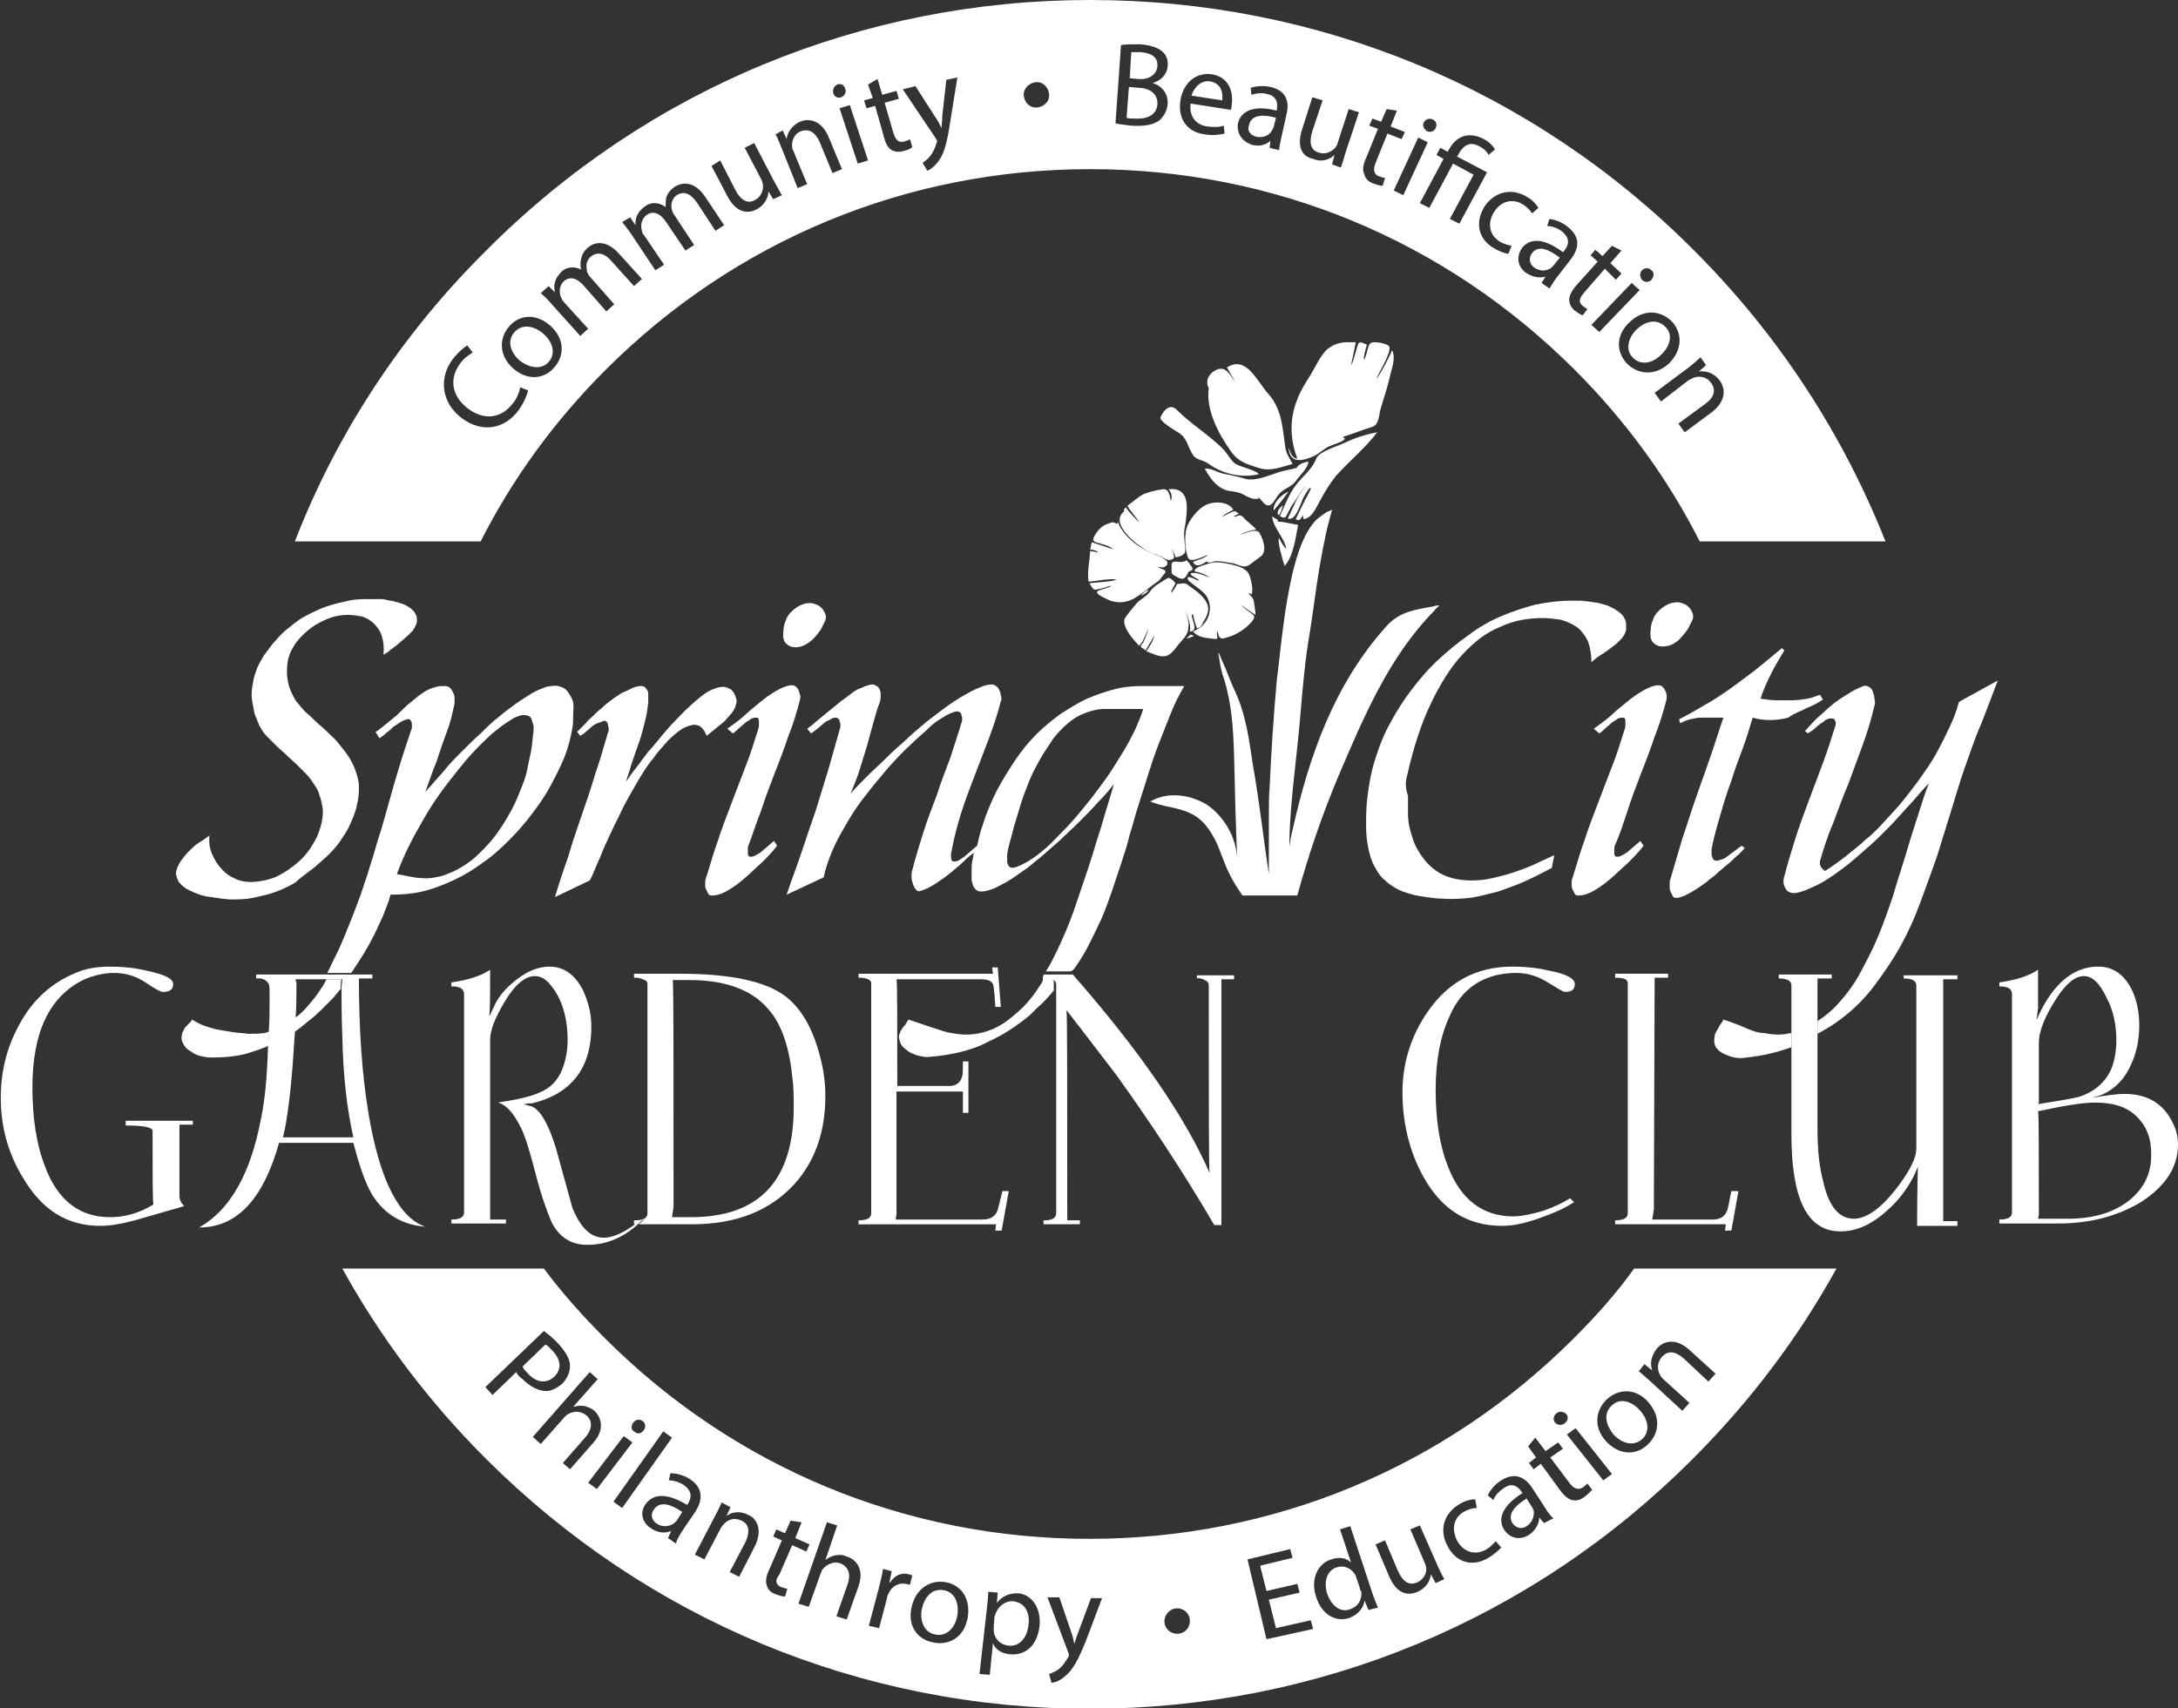 <?xml version="1.0" encoding="utf-8"?>
<!-- Generator: Adobe Illustrator 22.1.0, SVG Export Plug-In . SVG Version: 6.00 Build 0)  -->
<svg version="1.1" id="Layer_1" xmlns="http://www.w3.org/2000/svg" xmlns:xlink="http://www.w3.org/1999/xlink" x="0px" y="0px"
	 viewBox="0 0 275.5 216.1" style="enable-background:new 0 0 275.5 216.1;" xml:space="preserve">
<rect x="0" y="0" width="275.5" height="216.1" fill="#333333" stroke="none"/>
<style type="text/css">
	.st0{fill:#FFFFFF;}
</style>
<path class="st0" d="M164.8,65.1C164.6,65.7,164.9,65.4,164.8,65.1L164.8,65.1z"/>
<path class="st0" d="M81.5,154.1c-0.3,0.3-0.7,0.5-1,0.7h0.3C81,154.6,81.2,154.4,81.5,154.1z"/>
<g>
	<path class="st0" d="M182.1,76.6c0,0-0.6,0-0.7,0.1c-2.1,0.4-4.3,0.6-6,2.5c-6.6,7.3-9.8,16.4-11.9,25.8c-0.2,0.7-0.3,1.4-0.4,2.1
		c0-0.3,0-0.5,0-0.8c0.1-5.1,1-10.9,1.4-16c0.3-3.5,0.6-7,1.2-10.4c0.4-2.5,0.7-5,1.1-7.5c0.4-2.3,0.8-4.6,1.4-6.8
		c0.1-0.4,0.3-1.1,0.3-1.1s-0.5,0.2-0.7,0.3c-0.7,0.5-1.1,0.7-1.6,1.3c-1.4,1.7-2.1,4-2.7,6.4c-0.5,2.2-0.9,4.5-1.2,6.9
		c-0.3,2.2-0.5,4.4-0.8,6.7c-0.4,4.5-0.7,9-0.9,13.5c-0.1,1.1-0.1,2.3-0.1,3.4c0,2.5,0,5,0,7.6c-0.7-4.6-1.2-9.2-2-13.7
		c-0.5-3.3-0.9-6.6-2.4-9.7c-0.7-1.5-0.8-2.1-1.6-3.8c-0.2-0.5-0.3-0.8-0.4-0.8c0.2,1.1,0.3,2.2,0.7,3.2c1,3.2,1.2,6.4,1.3,9.7
		c0.1,4.4,0.2,8.8,0.4,13.1c-0.2-3.4-2.4-6-4.2-7c-1.3-0.7-4.1-1.7-6.8-0.2c2.3,1,5,0.6,7,3c2.3,2.9,1.7,4.7,4.6,8.8
		c0,0,0,0.1,0,0.1h7c1.4-5.1,3.1-10.1,5.2-15.1c3.2-7.5,6.4-15.1,12.1-20.9C181.5,77.1,182.1,76.6,182.1,76.6z"/>
	<path class="st0" d="M15.8,142.4c2.3,0,3.5,0.2,3.5,0.7c0,5.5,0,8.6,0.1,9.3c-1.8,1.1-3.6,1.6-5.5,1.6c-3.8,0-6.6-2.1-8.2-6.4
		c-1.1-2.8-1.6-6.2-1.6-10c0-7.1,2.2-11.6,6.6-13.7c1.2-0.5,2.5-0.8,3.7-0.8c1.5,0,2.8,0.4,4,1.2c1.2,0.8,1.9,1.2,2.2,1.2
		c0.9,0,1.3-0.3,1.3-1c0-0.7-1.1-1.2-3.4-1.7c-1.7-0.4-3.2-0.5-4.6-0.5c-1.5,0-2.9,0.2-4.1,0.7c-3.3,1.3-5.8,3.6-7.5,6.9
		c-1.5,2.8-2.2,5.8-2.2,9c0,3.6,0.9,7,2.8,10.1c2.4,4.1,5.6,6.1,9.8,6.1c1.3,0,3.1-0.3,5.4-1c1.7-0.5,3.5-1,5.2-1.5
		c-0.4-0.4-0.6-0.8-0.6-1.3v-9h1.7v-0.5h-8.5V142.4z"/>
	<path class="st0" d="M46.6,140.8c-0.8-4.8-1.2-10.5-1.2-17h1.7v-0.5h-2.4h-3h-9.3v0.5c0.8-0.1,1.3,0.2,1.6,0.7
		c0.1,0.2,0.1,0.7,0.1,1.5c0,1.6,0,3.1-0.1,4.5c0,0.6,0,1.2-0.1,1.8c-0.1,3.9-0.4,7-0.9,9.3c-1.3,6.9-3.9,11.5-7.8,13.7
		c4.8,0,8.1-3.6,10.1-10.7h9.4c0.8,3.1,1.6,5.3,2.4,6.6c1.5,2.4,3.8,3.8,6.7,4C50.5,154.1,48,149.3,46.6,140.8z M35.8,143.9
		c0.5-2.1,0.9-5.1,1.2-8.9c0.1-1.5,0.2-3,0.3-4.4c0-0.6,0.1-1.2,0.1-1.8c0.1-1.6,0.1-3.1,0.1-4.5c0,0,0-0.1-0.1-0.2
		c0-0.1,0-0.2,0-0.2h4h1.9c0,0.3-0.1,0.7-0.1,1.2c0,1.4,0,3.4,0.1,6.1c0.1,4.9,0.6,9.2,1.4,12.7H35.8z"/>
	<path class="st0" d="M76.4,156.6c-1.7,0-3-1.3-4-3.8c-0.7-2.5-1.4-5.1-2.1-7.6c-0.9-2.9-1.9-4.7-3-5.2c-0.4-0.1-0.8-0.2-1-0.3
		c0.4-0.1,0.7-0.1,1-0.1c5-1.2,7.5-4.5,7.5-9.7c0-1.7-0.4-3.2-1.1-4.7c-1-1.9-2.4-2.9-4.2-2.9c-1.3,0-2.7,0.5-4.1,1.6
		c-1.2,0.9-2.1,1.9-2.7,3c-0.4,0.8-0.6,1.3-0.8,1.7c0.1-1.2,0.1-3.1,0.1-5.9c-1.2,0.8-2.8,1.3-4.9,1.6v0.5c1.1,0,1.6,0.3,1.6,1v27.6
		c0,0.6-0.5,0.9-1.6,0.9v0.5h6.9v-0.5h-2v-22.8c0-1.1,0.6-2.7,1.8-4.7c1.3-2.2,2.6-3.3,3.9-3.3c0.7,0,1.4,0.4,2,1.2
		c1.4,1.7,2.1,4.1,2.1,6.9c0,1.2-0.2,2.3-0.5,3.2c-0.5,1.6-1.5,2.8-3,3.4c-1,0.5-2.7,0.9-5.3,1.3c1.1,0.3,2,1.4,2.9,3.2
		c0.6,1.2,1.2,3.3,1.9,6c0.7,2.7,1.4,4.6,2,6c1,1.9,2.5,2.8,4.5,2.8c2.4,0,4.6-0.9,6.6-2.8h-0.3C78.9,156,77.5,156.6,76.4,156.6z"/>
	<path class="st0" d="M99,125.8c-2.5-1.7-6.8-2.6-13-2.6h-5.8v0.5c0.3,0,0.7,0,1.1,0.2c0.4,0.1,0.6,0.3,0.6,0.6v29
		c0,0.6-0.5,0.9-1.6,0.9h-0.1v0.5h0.3c0.3-0.2,0.7-0.5,1-0.7c-0.2,0.3-0.5,0.5-0.7,0.7h6.7c5.6,0,9.9-1.7,13-5.1
		c2.6-2.9,3.9-6.6,3.9-11.1c0-1.2-0.1-2.3-0.3-3.4C103.2,130.7,101.5,127.5,99,125.8z M87.4,154H85l0.2-1.3c0-18.5,0-28.1-0.1-28.7
		c0.9,0,1.5,0,2.1,0c4.5,0,7.9,1.2,10,3.7c1.6,1.8,2.6,4.6,3,8.4c0.2,1.4,0.2,2.7,0.2,4C100.4,149.3,96.1,154,87.4,154z"/>
	<path class="st0" d="M126.3,152.7c-0.2,1.1-0.9,1.6-2,1.6h-11l0.1-0.7v-15.5h8.4v2.7h0.7v-6.5h-0.7c0,1,0,1.6-0.1,1.9
		c-0.2,0.8-0.8,1.2-1.6,1.2h-6.6c0-8.8,0-13.3-0.1-13.5h10.7c0.8,0,1.3,0.2,1.5,0.6c0.1,0.2,0.1,0.7,0.2,1.4l0.1,1.5h0.7l-0.4-5
		h-0.7l0.1,0.8h-17v0.5c1.1,0,1.6,0.3,1.6,0.7v29.1c0,0.6-0.5,0.9-1.6,0.9v0.5h17.4l-0.1,0.8h0.8l0.9-5h-0.8L126.3,152.7z"/>
	<path class="st0" d="M151.3,123.8c0.4-0.1,0.7,0,1.1,0.2c0.4,0.2,0.5,0.4,0.5,0.7c0,15.1,0,23,0.1,23.7c-3-6.9-8.7-15.3-17.3-25.1
		h-0.3h-3H132v0.5c0.1,0,0.1,0,0.2,0c0.9,0,1.4,0.2,1.4,0.8v1v27.9c0,0.6-0.5,0.9-1.5,0.9H132v0.5h4.6v-0.5h-1.6
		c0-17.2,0-26.1-0.1-26.6c2.8,3.6,4.9,6.4,6.3,8.2c4.1,5.7,8.3,12,12.4,19h0.9v-31.1h1.6v-0.5h-4.7V123.8z"/>
	<path class="st0" d="M191.8,123.1c1.4,0,2.7,0.4,4,1.2s1.9,1.2,2.2,1.2c0.8,0,1.2-0.3,1.2-1c0-0.7-1.1-1.3-3.3-1.7
		c-1.7-0.4-3.2-0.5-4.6-0.5c-4.5,0-8.1,1.9-10.7,5.7c-2.1,3-3.2,6.5-3.2,10.2c0,3.9,0.9,7.5,2.6,10.6c2.3,4.2,5.6,6.3,10,6.3
		c1.3,0,2.9-0.3,4.8-1c1.7-0.6,3.1-1.2,4.3-2l-0.5-0.5c-0.9,0.6-2,1.1-3.4,1.6c-1.4,0.4-2.7,0.7-3.8,0.7c-3.8,0-6.6-2.1-8.2-6.2
		c-1.1-2.7-1.6-6-1.6-9.8c0-3.7,0.6-6.9,1.8-9.4C184.9,125,187.8,123.1,191.8,123.1z"/>
	<path class="st0" d="M218.6,152.7c-0.2,1.1-0.9,1.6-1.9,1.6H209l0.2-1.3l0.1-29.3h1.7v-0.5h-6.7v0.5c1.1,0,1.6,0.2,1.6,0.7v29.1
		c0,0.6-0.5,0.9-1.6,0.9v0.5h14l-0.1,0.8h0.8l0.9-5H219L218.6,152.7z"/>
	<path class="st0" d="M240.8,123.8c1.1,0,1.6,0.3,1.6,0.9v20.6c0,1.3-0.9,3-2.7,5.3c-1.9,2.4-3.7,3.6-5.2,3.6
		c-1.9,0-3.2-1.6-3.9-4.8c-0.5-1.9-0.7-4-0.7-6.5v-11.6v-1.6v-5.9h1.8v-0.5h-6.7v0.5c1.1,0,1.6,0.3,1.6,0.9v6.3v1.8v10.7
		c0,8.2,2,12.3,6.2,12.3c2.2,0,4.2-1,6.3-3c1.7-1.6,2.8-3.4,3.5-5.2c0,0.4-0.1,2.9-0.1,7.5h5.1v-0.6h-1.8v-30.6h1.8v-0.5h-6.8V123.8
		z"/>
	<path class="st0" d="M274.9,142.2c-1.2-2.6-3.3-3.8-6.2-3.8c-0.9,0-2.3,0.2-4.1,0.5c0.7-0.2,1.1-0.3,1.3-0.4c1.6-0.7,2.9-2,3.7-3.9
		c0.7-1.5,1-3.2,1-4.9c0-1.6-0.3-3.2-1-4.6c-1-1.9-2.4-2.8-4.2-2.8c-1.9,0-3.6,0.8-5.1,2.4c-1.1,1.2-2,2.7-2.7,4.4l0.2-1.6v-4.8
		c-1.2,0.8-2.8,1.3-4.9,1.6v0.5c1.1,0,1.6,0.3,1.6,1v27.6c0,0.6-0.5,0.9-1.6,0.9v0.5h7.5c3.9,0,7.4-0.9,10.4-2.7
		c3.1-2,4.7-4.4,4.7-7.3C275.5,143.9,275.3,143,274.9,142.2z M257.9,139.5V132c0-1.6,0.8-3.5,2.3-5.8c1.2-1.8,2.3-2.7,3.4-2.7
		c1.1,0,2,0.9,2.9,2.8c0.8,1.5,1.2,3.3,1.2,5.3c0,1.6-0.3,3-0.8,4c-0.8,1.5-2,2.5-3.7,3.1c-0.5,0.2-2.3,0.5-5.4,1L257.9,139.5z
		 M269.3,151.9c-1.9,1.5-4.5,2.3-7.7,2.3h-3.8l0.1-0.5c0-8.4,0-12.8-0.1-13.1c3.2-0.7,5.7-1.1,7.2-1.1c2.4,0,4.2,0.6,5.4,1.9
		c1.1,1.1,1.7,2.6,1.7,4.4C272.2,148.3,271.3,150.3,269.3,151.9z"/>
</g>
<g>
	<path class="st0" d="M178,98.1c0.8-3.6,1.8-6.6,3-9.1s2.5-4.6,4-6.2c1.5-1.6,3-2.8,4.8-3.5c1.7-0.8,3.5-1.1,5.3-1.1
		c0.8,0,1.5,0.1,2.3,0.2c0.7,0.2,1.4,0.5,2,0.9c0.6,0.4,1,1,1.4,1.7c0.3,0.7,0.5,1.7,0.5,2.8c0.4-0.4,0.8-0.7,1.3-1
		c0.5-0.3,1-0.7,1.4-1c0.5-0.3,0.8-0.7,1.2-1.1c0.3-0.4,0.5-0.8,0.5-1.2c0-0.4,0-0.7-0.1-1c-0.1-0.3-0.3-0.6-0.5-0.8
		c-0.2-0.2-0.5-0.4-0.8-0.6c-0.3-0.2-0.6-0.3-1-0.5c-0.4-0.1-0.7-0.2-1.1-0.3c-0.4-0.1-0.8-0.1-1.2-0.2c-0.4,0-0.8-0.1-1.2-0.1
		s-0.8,0-1.1,0c-1.5,0-3,0.2-4.5,0.5c-1.5,0.4-3,0.9-4.4,1.5s-2.8,1.4-4.1,2.4c-1.3,0.9-2.6,2-3.8,3.1c-1.2,1.1-2.3,2.4-3.3,3.7
		c-1,1.3-1.9,2.7-2.7,4.2c-0.8,1.4-1.4,2.9-1.9,4.5c-0.5,1.5-0.8,3.1-1,4.7c-0.2,1.4-0.2,2.7-0.2,3.8c0,1.1,0.1,2.1,0.3,3
		c0.2,0.9,0.4,1.6,0.8,2.3s0.7,1.2,1.2,1.6c0.5,0.5,1,0.8,1.5,1.1c0.5,0.3,1.1,0.5,1.8,0.7c0.6,0.2,1.3,0.3,2,0.4
		c0.7,0.1,1.4,0.2,2.1,0.2c1.2,0.1,2.4,0,3.5-0.1c1.2-0.2,2.3-0.5,3.5-0.8c1.1-0.4,2.3-0.8,3.4-1.3c1.1-0.5,2.3-1.1,3.4-1.7l0.3-1.6
		c-0.9,0.4-1.7,0.8-2.6,1.2c-0.9,0.4-1.7,0.7-2.6,1c-0.9,0.3-1.8,0.5-2.6,0.7c-0.9,0.2-1.7,0.3-2.6,0.3c-0.9,0-1.8-0.1-2.5-0.3
		c-0.8-0.2-1.4-0.5-2-0.9c-0.6-0.4-1.1-0.9-1.5-1.4c-0.4-0.5-0.8-1.1-1.1-1.7c-0.3-0.6-0.5-1.3-0.7-2c-0.2-0.7-0.3-1.4-0.3-2.2
		c0-0.7,0-1.5,0-2.2C177.7,99.5,177.8,98.8,178,98.1z"/>
	<path class="st0" d="M221.4,130.3c-0.6-0.2-1.1-0.5-1.7-0.7c-0.5-0.2-1.1-0.4-1.7-0.6c-0.1,0.2-0.2,0.4-0.3,0.5s-0.2,0.3-0.3,0.5
		c-0.1,0.2-0.2,0.3-0.3,0.5c-0.1,0.2-0.2,0.4-0.2,0.5c-0.1,0.6-0.1,1,0.1,1.4c0.2,0.4,0.6,0.7,1,0.9c0.4,0.2,0.9,0.4,1.4,0.5
		c0.5,0.1,1,0.1,1.5,0c2.1-0.2,4-0.7,5.7-1.3v-1.8c-0.5,0.1-1.1,0.2-1.7,0.2c-0.6,0-1.2-0.1-1.8-0.2
		C222.5,130.7,221.9,130.5,221.4,130.3z"/>
	<path class="st0" d="M205.9,102.5c0.5-1.6,1.1-3.1,1.7-4.7c0.6-1.5,1.2-3.1,1.7-4.6c0.6-1.5,1.1-3.1,1.5-4.7c0-0.2,0.1-0.4,0-0.6
		c0-0.2-0.1-0.4-0.2-0.6c-0.1-0.2-0.2-0.3-0.3-0.4c-0.1-0.1-0.3-0.2-0.5-0.2c-0.6,0-1.3,0.3-2,0.7c-0.7,0.4-1.4,0.9-2,1.4
		c-0.7,0.6-1.4,1.1-2.1,1.8c-0.7,0.6-1.4,1.1-2.1,1.6l0.7,0.6c0.3-0.2,0.5-0.4,0.7-0.6c0.2-0.2,0.5-0.4,0.7-0.6
		c0.2-0.2,0.5-0.4,0.7-0.5c0.2-0.2,0.5-0.3,0.8-0.3c0.2,0,0.3,0,0.3,0.1c0.1,0.1,0.1,0.2,0.1,0.4c0,0.2,0,0.3,0,0.5
		c0,0.2-0.1,0.4-0.1,0.5c-0.5,1.6-1,3.2-1.6,4.7c-0.6,1.6-1.2,3.1-1.8,4.7c-0.6,1.6-1.2,3.1-1.7,4.7c-0.6,1.6-1,3.2-1.5,4.7
		c-0.1,0.2-0.1,0.5-0.1,0.7c0,0.3,0,0.5,0.1,0.7c0.1,0.2,0.2,0.4,0.3,0.6c0.1,0.2,0.3,0.2,0.5,0.2c0.6,0,1.2-0.2,1.9-0.6
		c0.7-0.4,1.4-0.9,2.1-1.5c0.7-0.6,1.4-1.3,2.2-2c0.7-0.7,1.4-1.4,2-2.2c-0.1-0.1-0.1-0.2-0.2-0.3c-0.1-0.1-0.1-0.2-0.2-0.3
		c-0.2,0.2-0.5,0.4-0.7,0.6c-0.2,0.2-0.5,0.4-0.7,0.6c-0.2,0.2-0.5,0.4-0.7,0.5s-0.5,0.3-0.8,0.3c-0.1,0-0.2,0-0.3-0.1
		c-0.1-0.1-0.1-0.2-0.1-0.4c0-0.2,0-0.3,0-0.5c0-0.2,0-0.3,0.1-0.5C204.9,105.6,205.4,104,205.9,102.5z"/>
	<path class="st0" d="M212.6,80.7c0.3-0.3,0.6-0.7,0.9-1.1c0.2-0.4,0.4-0.8,0.6-1.2c0.1-0.3,0.1-0.5,0-0.8c-0.1-0.2-0.2-0.5-0.4-0.7
		c-0.2-0.2-0.4-0.4-0.7-0.5c-0.3-0.1-0.5-0.2-0.8-0.2c-0.5,0-0.9,0.1-1.3,0.3c-0.4,0.2-0.8,0.5-1.1,0.8c-0.3,0.3-0.6,0.7-0.7,1.1
		c-0.2,0.4-0.3,0.9-0.3,1.3c-0.1,0.7,0,1.3,0.3,1.6c0.3,0.3,0.7,0.5,1.2,0.5c0.4,0,0.9-0.1,1.3-0.3
		C211.9,81.3,212.3,81.1,212.6,80.7z"/>
	<path class="st0" d="M228.5,89.6c0.8-0.3,1.5-0.7,2.1-1.1l-0.4-0.6c-0.5,0.2-1,0.4-1.6,0.5c-0.6,0.1-1.2,0.2-1.9,0.2
		c-0.7,0-1.3,0-2,0c-0.7,0-1.3-0.1-2-0.2c0.3-1,0.8-2.1,1.3-3.1c0.5-1,1.1-2,1.7-3l-0.3-0.3c-1.2,1-2.4,2-3.4,2.8
		c-1.1,0.8-2.1,1.6-3.1,2.3c-1,0.7-2,1.4-3.1,2c-1,0.6-2.2,1.3-3.4,1.9l0.1,0.5c0.4-0.2,0.9-0.4,1.3-0.5c0.5-0.1,0.9-0.2,1.4-0.2
		c0.5,0,0.9,0,1.4,0c0.5,0,0.9,0,1.4,0c-0.6,1.7-1.1,3.4-1.7,5.1c-0.6,1.7-1.2,3.4-1.8,5.1c-0.6,1.7-1.1,3.4-1.7,5.1
		c-0.5,1.7-1,3.4-1.5,5.1c-0.1,0.2-0.1,0.5-0.1,0.8c0,0.3,0,0.6,0.1,0.8c0.1,0.2,0.2,0.4,0.3,0.6c0.1,0.2,0.3,0.2,0.5,0.2
		c0.2,0,0.5-0.1,0.8-0.2c0.3-0.1,0.6-0.3,1-0.5c0.3-0.2,0.7-0.4,1.1-0.7c0.4-0.3,0.8-0.5,1.2-0.9c0.4-0.3,0.8-0.6,1.2-1
		c0.4-0.3,0.8-0.7,1.2-1c0.4-0.3,0.7-0.7,1.1-1c0.4-0.3,0.7-0.7,1-1l-0.4-0.3c-0.3,0.2-0.5,0.4-0.8,0.6c-0.3,0.2-0.5,0.4-0.8,0.6
		c-0.3,0.2-0.5,0.4-0.8,0.5c-0.3,0.1-0.6,0.2-0.8,0.2c-0.2,0-0.3-0.1-0.4-0.2c-0.1-0.1-0.1-0.3-0.2-0.5c0-0.2,0-0.4,0-0.7
		c0-0.2,0.1-0.4,0.1-0.6c0.3-1.4,0.7-2.7,1.1-4.1c0.4-1.4,0.8-2.7,1.3-4c0.4-1.3,0.9-2.7,1.4-4c0.5-1.3,0.9-2.7,1.3-4
		c0.7,0.2,1.4,0.3,2.2,0.3c0.8,0,1.5-0.1,2.3-0.3C227,90.2,227.8,90,228.5,89.6z"/>
	<path class="st0" d="M247.8,88.8c-0.3,1.1-0.7,2.2-1.2,3.2c-0.5,1.1-1,2.1-1.6,3.2c-0.6,1.1-1.3,2.1-2,3.1c-0.7,1-1.5,2-2.2,2.9
		s-1.6,1.8-2.4,2.7c-0.8,0.9-1.6,1.7-2.5,2.4c-0.8,0.8-1.7,1.4-2.5,2.1c-0.8,0.6-1.6,1.2-2.4,1.7c-0.1,0.1-0.2,0.1-0.3,0
		c-0.1-0.1-0.2-0.2-0.3-0.3c-0.1-0.1-0.1-0.3-0.2-0.4c0-0.2,0-0.3,0-0.4c0.5-1.7,1-3.3,1.7-4.9c0.6-1.6,1.2-3.3,1.9-4.9
		c0.6-1.6,1.2-3.3,1.8-4.9c0.6-1.6,1.1-3.3,1.5-5c0.1-0.3,0.1-0.5,0-0.9c0-0.3-0.1-0.6-0.2-0.9c-0.1-0.3-0.3-0.5-0.5-0.6
		c-0.2-0.1-0.4-0.2-0.7-0.1c-0.7,0.3-1.4,0.6-2.1,1.1c-0.7,0.4-1.4,0.9-2,1.4c-0.6,0.5-1.2,1.1-1.8,1.6c-0.6,0.6-1,1.1-1.5,1.6
		l0.4,0.3c0.2-0.2,0.5-0.3,0.7-0.5c0.2-0.2,0.5-0.4,0.7-0.6c0.2-0.2,0.5-0.3,0.7-0.5c0.2-0.2,0.5-0.3,0.8-0.3c0.1,0,0.2,0,0.3,0
		c0.1,0.1,0.1,0.1,0.2,0.2c0,0.1,0.1,0.2,0.1,0.3s0,0.2,0,0.3c-0.5,1.6-1,3.2-1.6,4.8c-0.6,1.6-1.2,3.2-1.8,4.8
		c-0.6,1.6-1.2,3.2-1.7,4.8c-0.5,1.6-1,3.2-1.4,4.8c-0.1,0.2-0.1,0.5-0.1,0.7c0,0.3,0.1,0.5,0.2,0.7c0.1,0.2,0.2,0.4,0.4,0.5
		c0.2,0.1,0.4,0.2,0.6,0.2c0.6,0,1.2-0.2,1.9-0.5c0.7-0.3,1.4-0.6,2.2-1.1c0.8-0.5,1.5-1,2.3-1.6c0.8-0.6,1.6-1.3,2.4-2
		c0.8-0.7,1.6-1.4,2.4-2.2c0.8-0.8,1.5-1.5,2.2-2.3c0.7-0.8,1.4-1.5,2-2.2c0.6-0.7,1.2-1.4,1.8-2c-0.5,1.2-0.9,2.5-1.4,4.1
		c-0.5,1.5-1,3.1-1.5,4.8c-0.5,1.7-1.1,3.4-1.6,5.2c-0.6,1.8-1.2,3.5-1.9,5.2c-0.7,1.7-1.5,3.2-2.3,4.7c-0.8,1.5-1.8,2.8-2.8,3.9
		c-0.8,0.9-1.7,1.6-2.6,2.2v1.6c1.1-0.6,2.1-1.2,3-1.9c1.6-1.2,3-2.6,4.2-4.2c1.2-1.6,2.3-3.2,3.3-5c1-1.8,1.8-3.6,2.5-5.5
		s1.4-3.8,2.1-5.8c0.6-1.9,1.2-3.9,1.8-5.8c0.6-1.9,1.1-3.7,1.7-5.4c0.7-1.9,1.3-3.8,2.1-5.6c0.7-1.8,1.4-3.6,2.1-5.5L247.8,88.8z"
		/>
	<path class="st0" d="M146.4,8.4c0.1-1.2-0.8-1.7-2.1-1.8c-0.6,0-1,0-1.2,0l-0.2,3.3L144,10C145.4,10.1,146.3,9.4,146.4,8.4z"/>
	<path class="st0" d="M158.9,17.3c0.9,0.2,1.7-0.2,2-0.8c0.1-0.1,0.1-0.3,0.2-0.4l0.3-1.2c-1.4-0.4-3.1-0.5-3.4,0.9
		C157.7,16.6,158.2,17.1,158.9,17.3z"/>
	<path class="st0" d="M153.1,10.3c-1.3-0.2-2.1,0.9-2.4,1.8l3.9,0.6C154.7,11.9,154.6,10.6,153.1,10.3z"/>
	<path class="st0" d="M146.4,13.2c0.1-1.4-1.1-2.1-2.5-2.1l-1.1-0.1l-0.3,3.9c0.3,0.1,0.6,0.1,1.1,0.1
		C145,15.1,146.3,14.6,146.4,13.2z"/>
	<path class="st0" d="M206.5,45.2c0.9,1,2.4,0.9,3.6-0.3c0.9-0.8,1.7-2.4,0.6-3.5c-1.1-1.2-2.6-0.7-3.6,0.2
		C205.9,42.7,205.6,44.3,206.5,45.2z"/>
	<path class="st0" d="M193.8,32c-0.5,0.7-0.3,1.4,0.2,1.8c0.8,0.6,1.6,0.5,2.2,0.1c0.1-0.1,0.2-0.2,0.3-0.3l0.8-1
		C196.1,31.7,194.7,30.9,193.8,32z"/>
	<path class="st0" d="M76.6,46.8c16.4-16.4,38.1-25.4,61.3-25.4s44.9,9,61.3,25.4c6.5,6.5,11.8,13.8,15.8,21.7h23.5
		c-5.4-13.6-13.5-26.1-24.2-36.8C193.9,11.2,166.7,0,137.9,0s-56,11.2-76.4,31.7C50.8,42.3,42.6,54.8,37.3,68.5h23.5
		C64.8,60.6,70.1,53.3,76.6,46.8z M215.1,45.2l0.7,1l-0.9,0.8l0,0c0.8-0.1,1.8,0.1,2.6,1.1c0.6,0.8,1.1,2.4-0.9,4l-3.5,2.6l-0.8-1.1
		l3.4-2.5c1-0.7,1.5-1.7,0.7-2.7c-0.5-0.7-1.4-0.9-2.2-0.6c-0.2,0.1-0.4,0.2-0.6,0.3l-3.5,2.7l-0.8-1.1l4.3-3.2
		C214.2,46,214.7,45.6,215.1,45.2z M211.1,46c-2,1.8-4.2,1.2-5.4-0.1c-1.3-1.5-1.3-3.6,0.5-5.2c1.8-1.7,4-1.4,5.4,0.1
		C212.9,42.4,212.7,44.4,211.1,46z M207.7,34.2c0.3-0.3,0.8-0.4,1.2,0c0.4,0.3,0.3,0.8,0,1.2c-0.3,0.3-0.8,0.4-1.2,0
		C207.4,35,207.4,34.5,207.7,34.2z M207.4,36.7l-5.1,5.3l-1-0.9l5.1-5.3L207.4,36.7z M201.8,31.6l0.9,0.8l1.2-1.3l1.2,0.6l-1.4,1.6
		l1.4,1.3l-0.7,0.8L203,34l-2.6,3c-0.6,0.7-0.8,1.2-0.2,1.7c0.3,0.2,0.5,0.4,0.6,0.4l-0.6,0.8c-0.3-0.1-0.6-0.3-1-0.6
		c-0.5-0.4-0.7-0.9-0.7-1.4c0-0.5,0.3-1.1,0.9-1.8l2.7-3l-0.9-0.8L201.8,31.6z M197.6,29.3c-0.5-0.4-1.2-0.7-1.9-0.7l0.3-0.9
		c0.7,0.1,1.6,0.4,2.3,1c1.8,1.4,1.3,2.9,0.4,4.1l-1.7,2.2c-0.4,0.5-0.7,1-1,1.5l-1-0.7l0.5-0.8l0,0c-0.7,0.2-1.6,0.1-2.5-0.5
		c-1.2-0.9-1.1-2.2-0.5-3.1c1.1-1.4,2.9-1.2,5.2,0.5l0.1-0.1C198.3,31.2,198.8,30.3,197.6,29.3z M193.3,25c0.7,0.4,1.1,1,1.3,1.3
		l-0.8,0.7c-0.2-0.3-0.5-0.7-1.1-1.1c-1.4-0.9-2.9-0.4-3.7,0.9c-0.9,1.4-0.6,2.9,0.6,3.7c0.6,0.4,1.2,0.5,1.6,0.6l-0.4,1
		c-0.4,0-1.2-0.3-2-0.8c-1.9-1.2-2.2-3.3-1-5.2C189.1,24.2,191.3,23.7,193.3,25z M183.1,19.2l0.2-0.3c0.9-1.7,2.5-2.3,4.4-1.3
		c0.6,0.3,1.2,0.9,1.4,1.3l-0.8,0.7c-0.2-0.4-0.6-0.8-1.2-1.1c-1.2-0.7-2.1,0-2.6,1l-0.2,0.3l3.8,2l-3.5,6.5l-1.2-0.6l3-5.6
		l-2.6-1.4l-3,5.6l-1.2-0.6l3-5.6l-0.9-0.5l0.5-0.9L183.1,19.2z M180.1,15.5c0.2-0.4,0.7-0.6,1.1-0.4c0.5,0.2,0.6,0.7,0.4,1.1
		c-0.2,0.4-0.6,0.6-1.1,0.4C180.1,16.3,179.9,15.9,180.1,15.5z M180.6,18l-3.1,6.7l-1.2-0.6l3.1-6.7L180.6,18z M172.8,20l1.5-3.7
		l-1.1-0.4l0.4-0.9l1.1,0.4l0.7-1.6l1.3,0.2l-0.8,2l1.8,0.7l-0.4,0.9l-1.8-0.7l-1.5,3.7c-0.3,0.8-0.3,1.4,0.4,1.7
		c0.3,0.1,0.6,0.2,0.8,0.2l-0.3,1c-0.3,0-0.7-0.1-1.2-0.3c-0.6-0.2-1-0.6-1.1-1.1C172.3,21.5,172.4,20.9,172.8,20z M164.7,16.4
		l1.3-4.1l1.3,0.4l-1.3,3.9c-0.4,1.3-0.3,2.4,0.8,2.7c0.9,0.3,1.6-0.1,2.1-0.6c0.1-0.2,0.3-0.4,0.3-0.6l1.4-4.3l1.3,0.4l-1.7,5.1
		c-0.2,0.7-0.4,1.4-0.6,1.9l-1.1-0.4l0.3-1.2l0,0c-0.5,0.5-1.5,1-2.7,0.5C165,19.9,163.9,18.9,164.7,16.4z M156.6,15.6
		c0.4-1.7,2.2-2.3,4.9-1.6l0-0.1c0.1-0.6,0.2-1.7-1.2-2c-0.7-0.2-1.4-0.1-2,0.1l-0.1-0.9c0.7-0.2,1.6-0.3,2.5-0.1
		c2.2,0.5,2.4,2.1,2,3.6l-0.6,2.7c-0.1,0.6-0.3,1.2-0.3,1.7l-1.2-0.3l0.1-0.9l0,0c-0.5,0.5-1.4,0.8-2.4,0.5
		C156.9,17.8,156.4,16.6,156.6,15.6z M149.3,12.8c0.3-2.2,1.9-3.7,4-3.4c2.4,0.4,2.7,2.6,2.5,3.9c0,0.3-0.1,0.5-0.1,0.6l-5.1-0.8
		c-0.2,1.8,0.8,2.7,2.1,2.9c0.9,0.1,1.5,0.1,2.1-0.1l0.1,1c-0.5,0.1-1.3,0.3-2.5,0.1C150.1,16.7,149,15,149.3,12.8z M141.8,5.7
		c0.6-0.1,1.5-0.1,2.4-0.1c1.3,0.1,2.2,0.4,2.8,0.9c0.5,0.4,0.8,1.1,0.7,1.9c-0.1,1-0.8,1.8-1.9,2.1l0,0c1,0.3,2,1.2,1.9,2.7
		c-0.1,0.9-0.5,1.5-1,2c-0.8,0.6-1.9,0.8-3.6,0.7c-0.9-0.1-1.6-0.2-2-0.3L141.8,5.7z M131,10.4c0.9-0.1,1.6,0.6,1.7,1.5
		c0.1,0.9-0.6,1.6-1.5,1.7c-0.9,0.1-1.6-0.6-1.7-1.5C129.4,11.3,130.1,10.5,131,10.4z M115.8,10.9l2.5,3.9c0.3,0.4,0.6,1,0.8,1.4
		l0,0c0-0.5,0.1-1,0.1-1.6l0.5-4.5l1.4-0.3l-0.9,5.6c-0.4,2.7-0.8,4.1-1.5,5c-0.5,0.7-1.1,1.1-1.4,1.2l-0.6-1c0.3-0.2,0.7-0.5,1-0.9
		c0.3-0.4,0.6-1,0.8-1.7c0-0.1,0.1-0.3,0-0.3s-0.1-0.2-0.2-0.3l-4.1-6.1L115.8,10.9z M109.8,10.7l1.2-0.7l0.6,2l1.8-0.5l0.3,1
		l-1.8,0.5l1.1,3.8c0.3,0.9,0.6,1.3,1.4,1.1c0.3-0.1,0.6-0.2,0.7-0.3l0.3,1c-0.2,0.2-0.6,0.4-1.1,0.5c-0.6,0.2-1.1,0.1-1.5-0.1
		c-0.5-0.3-0.8-0.9-1-1.7l-1.1-3.9l-1.1,0.3l-0.3-1l1.1-0.3L109.8,10.7z M109.8,20.3l-1.3,0.4l-2.3-7l1.3-0.4L109.8,20.3z
		 M105.9,10.7c0.5-0.2,0.9,0.1,1,0.5c0.2,0.4,0,0.9-0.5,1.1c-0.4,0.2-0.9-0.1-1-0.5C105.3,11.3,105.5,10.9,105.9,10.7z M99,16.5
		l0.5,1.1l0,0c0.1-0.8,0.6-1.7,1.7-2.2c0.9-0.4,2.6-0.4,3.6,1.9l1.7,4.1l-1.2,0.5l-1.6-3.9c-0.5-1.1-1.2-1.8-2.4-1.4
		c-0.8,0.3-1.2,1.2-1.1,2c0,0.2,0.1,0.4,0.2,0.6l1.7,4.1l-1.2,0.5l-2-5c-0.3-0.7-0.5-1.3-0.8-1.8L99,16.5z M91.1,20.3L93,24
		c0.6,1.2,1.5,1.9,2.5,1.3c0.8-0.4,1.1-1.3,1-1.9c0-0.2-0.1-0.4-0.2-0.7l-2.1-4l1.2-0.6l2.5,4.8c0.4,0.7,0.7,1.3,1,1.8l-1.1,0.5
		l-0.6-1l0,0c0,0.7-0.4,1.7-1.5,2.3c-1,0.5-2.5,0.6-3.7-1.7l-2-3.8L91.1,20.3z M79.7,27.5l0.7,1l0,0c-0.1-0.8,0.2-1.7,1.2-2.4
		c0.8-0.6,1.8-0.5,2.6,0.1l0,0c0-0.5,0-0.9,0.1-1.3c0.2-0.5,0.5-0.9,1.1-1.3c0.8-0.5,2.4-0.8,3.8,1.3l2.4,3.6l-1.1,0.7l-2.3-3.5
		c-0.8-1.2-1.7-1.6-2.6-1c-0.6,0.4-0.8,1.2-0.6,1.9c0.1,0.2,0.1,0.4,0.3,0.6l2.5,3.8l-1.1,0.7L84.2,28c-0.7-1-1.6-1.4-2.4-0.8
		c-0.7,0.5-0.8,1.4-0.6,2c0,0.2,0.1,0.4,0.3,0.6l2.5,3.7l-1.1,0.7l-3-4.5c-0.4-0.6-0.8-1.1-1.2-1.6L79.7,27.5z M69.4,36.2l0.8,0.8
		l0,0c-0.2-0.8-0.1-1.7,0.8-2.6c0.7-0.7,1.7-0.7,2.5-0.3l0,0c-0.1-0.5-0.1-0.9,0-1.3c0.1-0.5,0.3-1,0.9-1.5c0.7-0.6,2.2-1.1,3.9,0.8
		l2.9,3.2l-1,0.9l-2.8-3.1c-0.9-1.1-1.9-1.3-2.7-0.6c-0.6,0.5-0.6,1.3-0.4,2c0.1,0.2,0.2,0.4,0.4,0.6l3,3.4l-1,0.9l-2.9-3.3
		c-0.8-0.9-1.7-1.2-2.5-0.5c-0.6,0.6-0.6,1.5-0.3,2.1c0.1,0.2,0.2,0.4,0.4,0.6l3,3.3l-1,0.9l-3.6-4c-0.5-0.6-0.9-1-1.4-1.4
		L69.4,36.2z M64.4,41.3c1.4-1.6,3.5-1.6,5.2-0.1c2,1.8,1.7,4,0.5,5.3c-1.3,1.5-3.4,1.7-5.2,0.1C63.1,45,63.1,42.8,64.4,41.3z
		 M57.3,45.4c0.8-1,1.5-1.5,1.8-1.7l0.7,0.9c-0.5,0.3-1.1,0.7-1.6,1.4c-1.4,1.9-1.1,4.1,1,5.7c2,1.5,4.2,1.3,5.7-0.7
		c0.5-0.6,0.8-1.4,0.9-2l1,0.4c-0.1,0.5-0.5,1.5-1.2,2.5c-1.7,2.3-4.5,3-7.2,1C55.9,51,55.4,47.9,57.3,45.4z"/>
	<path class="st0" d="M69.4,45.8c0.9-1,0.6-2.5-0.7-3.6c-0.9-0.8-2.5-1.4-3.6-0.2c-1.1,1.2-0.4,2.7,0.6,3.6
		C67,46.6,68.5,46.8,69.4,45.8z"/>
	<path class="st0" d="M82.7,191c-0.5,0.7-0.2,1.4,0.4,1.8c0.8,0.5,1.7,0.3,2.2-0.1c0.1-0.1,0.2-0.2,0.3-0.3l0.7-1.1
		C85,190.4,83.5,189.8,82.7,191z"/>
	<path class="st0" d="M119.4,201.2c-1.6-0.3-2.5,1-2.8,2.4c-0.3,1.6,0.4,3,1.7,3.2c1.3,0.3,2.5-0.7,2.8-2.4
		C121.3,203.2,121,201.5,119.4,201.2z"/>
	<path class="st0" d="M203.9,177.8c-1.2,1.1-0.7,2.6,0.2,3.7c1.1,1.2,2.6,1.5,3.6,0.6c1-0.9,0.9-2.4-0.3-3.7
		C206.6,177.5,205.1,176.7,203.9,177.8z"/>
	<path class="st0" d="M193.8,190.7l-0.7-1.1c-1.3,0.8-2.5,1.9-1.8,3.1c0.5,0.7,1.2,0.8,1.8,0.4c0.8-0.5,1-1.4,0.9-2
		C193.9,191,193.9,190.8,193.8,190.7z"/>
	<path class="st0" d="M199.1,169.3c-16.4,16.4-38.1,25.4-61.3,25.4s-44.9-9-61.3-25.4c-2.8-2.8-5.4-5.7-7.7-8.8H43.3
		c4.8,8.7,10.9,16.8,18.1,24c20.4,20.4,47.5,31.7,76.4,31.7s56-11.2,76.4-31.7c7.2-7.2,13.3-15.3,18.1-24h-25.6
		C204.5,163.6,201.9,166.5,199.1,169.3z M196.9,178.8c0.4-0.3,0.9-0.2,1.2,0.1c0.3,0.3,0.3,0.8-0.2,1.2c-0.4,0.3-0.9,0.2-1.2-0.1
		C196.4,179.6,196.5,179.1,196.9,178.8z M80.1,180c0.3-0.4,0.8-0.5,1.2-0.2c0.4,0.3,0.4,0.8,0.1,1.2c-0.3,0.4-0.8,0.5-1.2,0.1
		C79.8,180.9,79.8,180.4,80.1,180z M65.3,173.6l-3,2.9l-0.9-1l7.4-7.1c0.5,0.4,1.2,0.9,1.9,1.7c0.9,1,1.4,1.9,1.4,2.7
		c0,0.8-0.3,1.5-0.9,2.2c-0.7,0.6-1.4,1-2.1,1c-1,0-2.1-0.6-3-1.5C65.7,174.2,65.4,173.9,65.3,173.6z M71.2,185.1l2.8-3.2
		c0.8-0.9,1.1-2,0.2-2.8c-0.7-0.6-1.6-0.6-2.3-0.2c-0.2,0.1-0.3,0.2-0.5,0.4l-3,3.4l-1-0.9l7.2-8.2l1,0.9l-3.1,3.5l0,0
		c0.4-0.1,0.9-0.2,1.4-0.1c0.5,0.1,0.9,0.3,1.3,0.6c0.7,0.7,1.5,2.2-0.2,4.1l-2.9,3.3L71.2,185.1z M74.4,187.6l4.5-5.9l1.1,0.8
		l-4.5,5.9L74.4,187.6z M77.6,190l6.3-8.9l1.1,0.8l-6.3,8.9L77.6,190z M86.3,193.7c-0.3,0.5-0.7,1.1-0.8,1.6l-1-0.7l0.4-0.9l0,0
		c-0.7,0.3-1.6,0.3-2.5-0.3c-1.3-0.8-1.4-2.1-0.8-3c1-1.5,2.8-1.5,5.3,0l0.1-0.1c0.3-0.5,0.8-1.5-0.5-2.4c-0.6-0.4-1.3-0.6-1.9-0.6
		l0.2-0.9c0.7,0,1.6,0.2,2.4,0.7c1.9,1.2,1.6,2.8,0.8,4.1L86.3,193.7z M95.5,195.6l-2,3.9l-1.2-0.6l2-3.8c0.5-1.1,0.6-2.2-0.5-2.7
		c-0.8-0.4-1.7-0.2-2.2,0.4c-0.1,0.1-0.3,0.3-0.4,0.5l-2.1,4l-1.2-0.6l2.5-4.8c0.4-0.7,0.6-1.2,0.9-1.8l1.1,0.6l-0.5,1.1l0,0
		c0.7-0.5,1.7-0.7,2.8-0.1C95.5,192,96.6,193.3,95.5,195.6z M98.8,200.8c0.3,0.1,0.6,0.2,0.8,0.2l-0.3,1c-0.3,0-0.7-0.1-1.2-0.3
		c-0.6-0.2-1-0.6-1.1-1.1c-0.2-0.5-0.1-1.2,0.3-2l1.6-3.7l-1.1-0.5l0.4-0.9l1.1,0.5l0.7-1.6l1.4,0.2l-0.8,2l1.8,0.8l-0.4,0.9
		l-1.8-0.8l-1.6,3.7C98,199.9,98.1,200.5,98.8,200.8z M108.6,200.7l-1.5,4.2l-1.3-0.4l1.4-4c0.4-1.1,0.3-2.2-0.9-2.7
		c-0.8-0.3-1.7,0.1-2.2,0.7c-0.1,0.1-0.2,0.3-0.3,0.6l-1.5,4.2l-1.3-0.4l3.6-10.3l1.3,0.4l-1.5,4.4l0,0c0.3-0.3,0.8-0.5,1.2-0.6
		c0.5-0.1,1-0.1,1.4,0.1C108.1,197.2,109.4,198.3,108.6,200.7z M114.6,200.4c-0.9-0.2-1.8,0.3-2.2,1.2c-0.1,0.2-0.2,0.4-0.2,0.6
		l-1,3.8l-1.3-0.3l1.3-4.9c0.2-0.8,0.4-1.6,0.5-2.3l1.1,0.3l-0.3,1.4l0.1,0c0.6-0.9,1.5-1.3,2.4-1c0.1,0,0.2,0.1,0.4,0.1l-0.3,1.2
		C114.9,200.5,114.8,200.4,114.6,200.4z M122.4,204.7c-0.5,2.7-2.6,3.5-4.4,3.1c-2-0.4-3.2-2.1-2.7-4.4c0.5-2.4,2.4-3.6,4.4-3.2
		C121.7,200.6,122.8,202.4,122.4,204.7z M131.5,205.7c-0.3,2.7-2,3.8-3.8,3.6c-1-0.1-1.8-0.6-2.1-1.4l0,0l-0.4,4l-1.3-0.1l0.9-8
		c0.1-0.9,0.2-1.7,0.2-2.4l1.2,0.1l-0.1,1.3l0,0c0.6-0.8,1.6-1.3,2.8-1.2C130.5,201.8,131.7,203.4,131.5,205.7z M137.4,207.5
		c-1,2.5-1.7,3.8-2.7,4.6c-0.7,0.6-1.3,0.8-1.7,0.8l-0.3-1.1c0.3-0.1,0.8-0.3,1.2-0.6c0.4-0.3,0.8-0.8,1.2-1.5
		c0.1-0.1,0.1-0.2,0.1-0.3c0-0.1,0-0.2-0.1-0.4l-2.6-6.9l1.5,0l1.5,4.4c0.2,0.5,0.3,1.1,0.4,1.5h0c0.1-0.4,0.3-1,0.5-1.5l1.6-4.3
		l1.4,0L137.4,207.5z M149.1,206.7c-0.9,0.1-1.7-0.5-1.8-1.4c-0.1-0.9,0.6-1.7,1.4-1.8c0.9-0.1,1.7,0.5,1.8,1.4
		C150.6,205.8,150,206.6,149.1,206.7z M160.2,207.4l-2.4-10.1l5.4-1.3l0.3,1.1l-4.1,1l0.8,3.2l3.9-0.9l0.3,1.1l-3.9,0.9l0.9,3.6
		l4.4-1l0.3,1.1L160.2,207.4z M173.1,203.7l-0.5-1.2l0,0c-0.1,0.9-0.8,1.8-1.9,2.2c-1.7,0.6-3.5-0.4-4.2-2.6
		c-0.8-2.3,0.2-4.3,1.9-4.8c1.1-0.4,2-0.1,2.5,0.4l0,0l-1.4-4.2l1.3-0.4l2.8,8.5c0.2,0.6,0.5,1.3,0.7,1.8L173.1,203.7z M181.6,200.3
		l-0.6-1.1l0,0c-0.1,0.7-0.5,1.7-1.7,2.2c-1.1,0.5-2.6,0.4-3.6-2l-1.7-4l1.2-0.5l1.6,3.8c0.6,1.3,1.3,2,2.5,1.5
		c0.8-0.4,1.2-1.2,1.1-1.8c0-0.2-0.1-0.5-0.2-0.7l-1.8-4.2l1.2-0.5l2.2,5c0.3,0.7,0.6,1.3,0.9,1.8L181.6,200.3z M188.1,197.2
		c-2,1.1-4,0.4-5-1.6c-1.1-2-0.5-4.2,1.7-5.4c0.7-0.4,1.4-0.5,1.8-0.5l0.2,1.1c-0.4,0-0.9,0.1-1.5,0.4c-1.5,0.8-1.7,2.3-1,3.7
		c0.8,1.5,2.3,1.9,3.6,1.2c0.7-0.4,1-0.8,1.3-1.1l0.7,0.8C189.6,196.1,189,196.7,188.1,197.2z M195.3,192.7l-0.6-0.7l0,0
		c0,0.7-0.4,1.6-1.3,2.2c-1.3,0.8-2.5,0.3-3.1-0.6c-1-1.5-0.1-3.2,2.3-4.7l-0.1-0.1c-0.3-0.5-1.1-1.4-2.3-0.5
		c-0.6,0.4-1.1,0.9-1.3,1.5l-0.7-0.6c0.3-0.7,0.9-1.4,1.7-1.9c1.9-1.2,3.2-0.2,4,1.1l1.5,2.3c0.3,0.5,0.7,1.1,1.1,1.4L195.3,192.7z
		 M200.4,189.4c-0.5,0.4-1,0.5-1.5,0.4c-0.5-0.1-1-0.5-1.6-1.3l-2.4-3.3l-0.9,0.7l-0.6-0.8l0.9-0.7l-1-1.4l0.9-1.1l1.3,1.7l1.6-1.1
		l0.6,0.8l-1.6,1.1l2.4,3.2c0.5,0.7,1.1,1,1.7,0.6c0.3-0.2,0.5-0.4,0.6-0.5l0.6,0.8C201.1,188.8,200.8,189.1,200.4,189.4z
		 M202.8,187.3l-4.6-5.8l1.1-0.8l4.6,5.8L202.8,187.3z M208.4,182.8c-1.5,1.4-3.6,1.3-5.2-0.4c-1.7-1.8-1.4-4,0.1-5.4
		c1.6-1.4,3.7-1.3,5.2,0.4C210.3,179.5,209.7,181.6,208.4,182.8z M208,172.6l1,0.8l0,0c-0.3-0.8-0.2-1.8,0.6-2.8
		c0.7-0.8,2.2-1.5,4.1,0.2l3.3,3l-0.9,1l-3.1-2.9c-0.9-0.8-1.9-1.2-2.8-0.2c-0.6,0.7-0.6,1.6-0.2,2.3c0.1,0.2,0.2,0.3,0.4,0.5l3.3,3
		l-0.9,1l-4-3.7c-0.6-0.5-1-0.9-1.5-1.3L208,172.6z"/>
	<path class="st0" d="M69.9,170.9c-0.4-0.4-0.7-0.7-0.9-0.8l-2.9,2.8c0.1,0.3,0.4,0.6,0.7,0.9c1.1,1.2,2.4,1.3,3.4,0.3
		C71.1,173.1,70.9,172,69.9,170.9z"/>
	<path class="st0" d="M172,200.9l-0.4-1.2c-0.1-0.2-0.1-0.4-0.2-0.5c-0.5-0.8-1.4-1.2-2.3-0.9c-1.3,0.4-1.7,1.9-1.2,3.4
		c0.5,1.4,1.6,2.4,2.9,1.9c0.9-0.3,1.5-1.1,1.4-2.2C172.1,201.2,172,201.1,172,200.9z"/>
	<path class="st0" d="M128.2,202.6c-0.9-0.1-1.8,0.5-2.2,1.4c-0.1,0.2-0.1,0.4-0.2,0.5l-0.1,1.3c0,0.2,0,0.4,0,0.6
		c0.1,1,0.9,1.7,1.8,1.8c1.4,0.2,2.4-0.9,2.6-2.6C130.3,204.1,129.7,202.8,128.2,202.6z"/>
	<path class="st0" d="M39.7,109.8c0.7-0.6,1.4-1.2,2-1.8c0.6-0.6,1.2-1.3,1.6-2c0.5-0.7,0.9-1.4,1.2-2.2c0.3-0.7,0.6-1.5,0.7-2.2
		c0.2-0.8,0.2-1.5,0.2-2.1c0-0.7-0.2-1.3-0.4-1.9c-0.2-0.6-0.5-1.2-0.8-1.7c-0.3-0.5-0.7-1-1.1-1.5c-0.4-0.5-0.8-1-1.3-1.4
		c-0.5-0.5-0.9-0.9-1.4-1.3c-0.5-0.4-0.9-0.9-1.4-1.3c-0.5-0.4-0.9-0.9-1.3-1.4c-0.3-0.3-0.5-0.7-0.7-1.1c-0.2-0.4-0.4-0.9-0.5-1.3
		c-0.1-0.5-0.2-0.9-0.2-1.4c0-0.5,0-1,0.1-1.5c0.1-0.7,0.4-1.4,0.8-2c0.4-0.7,1-1.3,1.7-1.9c0.7-0.6,1.4-1,2.3-1.4
		c0.9-0.4,1.8-0.6,2.8-0.6c0.6,0,1.2,0.1,1.8,0.2c0.6,0.2,1.1,0.5,1.5,0.9c0.4,0.4,0.8,0.9,1,1.6c0.2,0.6,0.3,1.4,0.2,2.3
		c0.1,0,0.2-0.1,0.4-0.2c0.2-0.1,0.3-0.2,0.5-0.4c0.2-0.1,0.4-0.3,0.7-0.5c0.2-0.2,0.5-0.4,0.7-0.6c0.2-0.2,0.5-0.4,0.7-0.6
		c0.2-0.2,0.4-0.4,0.6-0.6s0.3-0.4,0.4-0.6c0.1-0.2,0.2-0.4,0.2-0.5c0.1-0.3,0-0.6,0-0.8c-0.1-0.2-0.2-0.5-0.4-0.7
		c-0.2-0.2-0.4-0.4-0.6-0.5c-0.3-0.2-0.5-0.3-0.8-0.4c-0.3-0.1-0.6-0.2-1-0.3c-0.3-0.1-0.7-0.1-1-0.2c-0.3-0.1-0.7-0.1-1-0.1
		c-0.3,0-0.7,0-1,0c-1,0-1.9,0-2.8,0.2c-0.9,0.2-1.8,0.4-2.7,0.7c-0.9,0.3-1.7,0.7-2.5,1.1c-0.8,0.4-1.5,0.9-2.2,1.5
		c-0.7,0.5-1.3,1.1-1.8,1.7c-0.6,0.6-1,1.3-1.5,1.9c-0.4,0.7-0.8,1.3-1,2c-0.3,0.7-0.4,1.4-0.5,2.1c-0.1,0.6-0.1,1.1,0,1.7
		c0.1,0.6,0.2,1.1,0.3,1.6c0.2,0.5,0.4,1,0.6,1.5c0.3,0.5,0.5,0.9,0.9,1.3c0.4,0.4,0.8,0.8,1.2,1.2c0.4,0.4,0.9,0.8,1.3,1.2
		c0.4,0.4,0.9,0.8,1.3,1.2c0.4,0.4,0.8,0.8,1.2,1.2c0.4,0.4,0.7,0.8,1,1.3c0.3,0.4,0.6,0.9,0.7,1.4c0.2,0.5,0.3,1,0.4,1.6
		c0.1,0.6,0,1.2-0.1,1.8c-0.2,0.9-0.5,1.8-1,2.6c-0.5,0.9-1.1,1.7-1.9,2.4c-0.8,0.7-1.6,1.3-2.6,1.8c-1,0.5-2.1,0.7-3.3,0.8
		c-0.7,0-1.5-0.1-2.1-0.4c-0.7-0.3-1.3-0.7-1.8-1.3c-0.5-0.5-0.9-1.2-1.2-1.9c-0.3-0.7-0.4-1.5-0.3-2.3c-0.4,0.3-0.8,0.6-1.3,0.9
		s-0.9,0.7-1.3,1.1c-0.4,0.4-0.7,0.8-1,1.2c-0.3,0.4-0.5,0.9-0.6,1.3c-0.1,0.3,0,0.6,0.1,0.9c0.1,0.3,0.2,0.5,0.4,0.7
		c0.2,0.2,0.4,0.4,0.7,0.6c0.3,0.2,0.6,0.3,1,0.5c0.3,0.1,0.7,0.3,1.1,0.4c0.4,0.1,0.8,0.2,1.2,0.2c0.4,0.1,0.8,0.1,1.2,0.2
		c0.4,0,0.7,0.1,1.1,0.1c1,0,1.9,0,2.9-0.2c0.9-0.2,1.9-0.4,2.7-0.7c0.9-0.3,1.7-0.7,2.6-1.2C38.2,110.9,38.9,110.4,39.7,109.8z"/>
	<path class="st0" d="M31.4,130.8c-0.6-0.1-1.2-0.1-1.9-0.2c-0.6-0.1-1.2-0.2-1.8-0.3c-0.6-0.1-1.2-0.3-1.8-0.5
		c-0.6-0.2-1.1-0.5-1.6-0.8c-0.1,0.2-0.2,0.3-0.4,0.5c-0.1,0.1-0.3,0.3-0.4,0.4c-0.1,0.1-0.2,0.3-0.3,0.5c-0.1,0.2-0.2,0.3-0.2,0.6
		c-0.1,0.4,0,0.8,0.2,1.1c0.2,0.4,0.5,0.7,0.9,0.9c0.4,0.3,0.8,0.5,1.2,0.6c0.5,0.1,0.9,0.2,1.3,0.2c1.6,0,3.2-0.1,4.6-0.5
		c1-0.3,1.9-0.6,2.8-1c0-0.6,0-1.2,0.1-1.8c-0.2,0.1-0.4,0.1-0.6,0.2C32.8,130.8,32.1,130.8,31.4,130.8z"/>
	<path class="st0" d="M40.6,125.1c-0.5,0.8-1,1.4-1.6,2.1c-0.5,0.6-1.1,1.2-1.7,1.6c0,0.6,0,1.2-0.1,1.8c0.6-0.4,1.2-0.9,1.8-1.4
		c1.2-0.9,2.2-2,3.2-3c0.3-0.4,0.6-0.7,0.9-1.1c0-0.5,0-0.9,0.1-1.2h-1.9C41.1,124.3,40.9,124.7,40.6,125.1z"/>
	<path class="st0" d="M72.5,88.9c-0.1-0.5-0.4-1-0.7-1.4c-0.3-0.4-0.7-0.6-1.2-0.7c-0.4-0.1-0.9,0-1.5,0.1c-0.5,0.2-1.1,0.4-1.8,0.8
		c-0.6,0.4-1.3,0.8-2,1.3c-0.7,0.5-1.5,1.1-2.2,1.7c-0.8,0.6-1.5,1.3-2.3,2.1c-0.8,0.7-1.6,1.5-2.4,2.3c-0.8,0.8-1.6,1.6-2.3,2.5
		c-0.8,0.9-1.5,1.7-2.3,2.6c0.3-0.9,0.7-1.9,1-2.8c0.4-0.9,0.7-1.9,1-2.8c0.3-0.9,0.7-1.9,1-2.8c0.3-0.9,0.5-1.9,0.7-2.8
		c0-0.2,0-0.5,0-0.7c0-0.3-0.1-0.5-0.2-0.7c-0.1-0.2-0.2-0.4-0.4-0.6c-0.2-0.1-0.3-0.2-0.6-0.2c-0.4,0-0.7,0-1.1,0.1
		c-0.4,0.1-0.7,0.2-1.1,0.4c-0.4,0.2-0.7,0.4-1.1,0.7c-0.4,0.3-0.7,0.6-1.1,0.9c-0.4,0.3-0.7,0.6-1.1,1s-0.7,0.7-1.1,1
		c-0.4,0.3-0.7,0.6-1.1,0.9c-0.4,0.3-0.7,0.6-1.1,0.8l0.5,0.8c0.3-0.2,0.6-0.4,0.9-0.7c0.3-0.2,0.6-0.5,0.8-0.7
		c0.3-0.2,0.6-0.4,0.9-0.6c0.3-0.2,0.6-0.3,0.9-0.4c0.1,0,0.2,0,0.3,0c0.1,0.1,0.2,0.2,0.2,0.3c0.1,0.1,0.1,0.3,0.1,0.4
		c0,0.1,0,0.3,0,0.4c-0.3,0.9-0.6,1.8-0.9,2.7c-0.3,0.9-0.6,1.9-0.9,2.9c-0.3,1-0.6,2-0.9,3.1c-0.3,1.1-0.6,2.1-0.9,3.2
		c-0.3,1.1-0.7,2.2-1,3.3s-0.7,2.2-1,3.3c-0.4,1.1-0.7,2.2-1.1,3.2c-0.4,1.1-0.8,2.1-1.2,3.1c-0.4,1-0.8,2-1.2,2.9
		c-0.4,0.9-0.9,1.8-1.3,2.7c-0.1,0.2-0.2,0.4-0.3,0.6h3c0.1-0.1,0.2-0.2,0.3-0.4c0.8-1.2,1.5-2.3,2.1-3.4c0.6-1.1,1.1-2.2,1.6-3.3
		c0.4-1,0.8-2,1-2.8c1.3,0,2.7-0.1,4-0.4c1.3-0.3,2.6-0.8,3.9-1.4c1.3-0.6,2.5-1.3,3.7-2.2c1.2-0.8,2.3-1.8,3.3-2.8
		c1-1,2-2.1,2.9-3.3c0.9-1.2,1.7-2.3,2.4-3.6s1.3-2.5,1.8-3.7c0.5-1.3,0.8-2.5,1-3.7c0.1-0.5,0.1-1.1,0.1-1.7S72.6,89.5,72.5,88.9z
		 M67.4,93.1c0,0.4-0.1,0.8-0.1,1.1c-0.1,1-0.4,2-0.6,3.1s-0.6,2-1,3c-0.4,1-0.8,1.9-1.4,2.9c-0.5,0.9-1.1,1.8-1.7,2.6
		c-0.6,0.8-1.3,1.5-2,2.2c-0.7,0.7-1.4,1.2-2.2,1.7c-0.8,0.5-1.6,0.8-2.4,1.1c-0.8,0.2-1.7,0.4-2.6,0.3c-0.5,0-1.1-0.1-1.6-0.2
		c-0.5-0.1-1-0.2-1.6-0.3c0.4-1.1,0.9-2.3,1.5-3.5s1.2-2.3,1.9-3.5c0.7-1.2,1.4-2.3,2.2-3.4s1.6-2.1,2.4-3.1c0.8-1,1.6-1.9,2.4-2.7
		c0.8-0.8,1.5-1.5,2.3-2.1c0.7-0.6,1.4-1,2-1.4c0.6-0.3,1.1-0.5,1.6-0.4c0.3,0,0.5,0.1,0.7,0.4c0.1,0.3,0.2,0.6,0.3,1
		C67.5,92.3,67.5,92.7,67.4,93.1z"/>
	<path class="st0" d="M75.9,108.5c0.4-1.1,0.9-2.1,1.4-3.2c0.5-1.1,1.1-2.2,1.6-3.3c0.6-1.1,1.2-2.2,1.8-3.2c0.6-1,1.2-2,1.9-2.8
		c0.6-0.9,1.3-1.6,1.9-2.3c0.6-0.6,1.2-1.1,1.8-1.5c0.6-0.3,1.1-0.5,1.6-0.5c0.2,0,0.3,0.1,0.5,0.1c0.1,0.1,0.3,0.2,0.4,0.3
		c0.1,0.1,0.2,0.3,0.3,0.4c0.1,0.2,0.2,0.4,0.3,0.6c0.4-0.3,0.7-0.6,1.1-0.9c0.4-0.3,0.7-0.6,1.1-0.9c0.3-0.3,0.6-0.7,0.9-1
		c0.3-0.4,0.5-0.7,0.6-1.2c0.1-0.2,0.1-0.5,0-0.8c-0.1-0.3-0.2-0.5-0.3-0.7c-0.2-0.2-0.3-0.4-0.6-0.5c-0.2-0.1-0.5-0.2-0.7-0.2
		c-0.4,0-0.8,0.1-1.3,0.3c-0.5,0.2-1,0.5-1.5,0.9c-0.5,0.4-1.1,0.9-1.6,1.4c-0.6,0.5-1.1,1.1-1.7,1.7c-0.6,0.6-1.2,1.3-1.7,1.9
		c-0.6,0.7-1.1,1.4-1.7,2c-0.5,0.7-1,1.3-1.5,2c-0.5,0.6-0.9,1.2-1.3,1.8c0.2-0.8,0.5-1.5,0.7-2.3c0.3-0.8,0.5-1.5,0.8-2.3
		c0.3-0.8,0.5-1.5,0.7-2.3c0.2-0.8,0.4-1.5,0.5-2.3c0-0.3,0.1-0.6,0.1-0.9c0-0.3,0-0.7,0-1c0-0.3-0.1-0.5-0.3-0.7
		c-0.1-0.2-0.3-0.3-0.6-0.3c-0.4,0-0.8,0.1-1.2,0.3c-0.4,0.2-0.8,0.4-1.3,0.6c-0.4,0.3-0.8,0.5-1.3,0.9c-0.4,0.3-0.8,0.6-1.2,1
		c-0.4,0.3-0.8,0.7-1.1,1c-0.3,0.3-0.7,0.6-0.9,0.9c-0.3,0.3-0.5,0.5-0.7,0.7c-0.2,0.2-0.3,0.3-0.4,0.4l0.4,0.5
		c0.3-0.2,0.5-0.3,0.7-0.5c0.2-0.2,0.5-0.4,0.7-0.6c0.2-0.2,0.5-0.4,0.8-0.5c0.3-0.1,0.5-0.2,0.8-0.3c0.1,0,0.2,0,0.3,0.1
		c0.1,0.1,0.2,0.2,0.2,0.4c0,0.2,0.1,0.3,0.1,0.5c0,0.2,0,0.3-0.1,0.5c-0.5,1.7-1,3.5-1.6,5.2c-0.5,1.7-1.1,3.5-1.7,5.2
		c-0.6,1.7-1.2,3.5-1.7,5.2c-0.6,1.7-1.2,3.5-1.7,5.2l4.4-2.1C75.1,110.5,75.4,109.5,75.9,108.5z"/>
	<path class="st0" d="M96.3,102.5c0.5-1.6,1.1-3.1,1.7-4.7c0.6-1.5,1.2-3.1,1.7-4.6c0.6-1.5,1.1-3.1,1.5-4.7c0-0.2,0.1-0.4,0-0.6
		s-0.1-0.4-0.2-0.6s-0.2-0.3-0.3-0.4c-0.1-0.1-0.3-0.2-0.5-0.2c-0.6,0-1.3,0.3-2,0.7c-0.7,0.4-1.4,0.9-2,1.4
		c-0.7,0.6-1.4,1.1-2.1,1.8c-0.7,0.6-1.4,1.1-2.1,1.6l0.7,0.6c0.3-0.2,0.5-0.4,0.7-0.6c0.2-0.2,0.5-0.4,0.7-0.6
		c0.2-0.2,0.5-0.4,0.7-0.5c0.2-0.2,0.5-0.3,0.8-0.3c0.2,0,0.3,0,0.3,0.1c0.1,0.1,0.1,0.2,0.1,0.4c0,0.2,0,0.3,0,0.5
		c0,0.2-0.1,0.4-0.1,0.5c-0.5,1.6-1,3.2-1.6,4.7c-0.6,1.6-1.2,3.1-1.8,4.7c-0.6,1.6-1.2,3.1-1.7,4.7c-0.6,1.6-1,3.2-1.5,4.7
		c-0.1,0.2-0.1,0.5-0.1,0.7c0,0.3,0,0.5,0.1,0.7c0.1,0.2,0.2,0.4,0.3,0.6c0.1,0.2,0.3,0.2,0.5,0.2c0.6,0,1.2-0.2,1.9-0.6
		c0.7-0.4,1.4-0.9,2.1-1.5c0.7-0.6,1.4-1.3,2.2-2c0.7-0.7,1.4-1.4,2-2.2c-0.1-0.1-0.1-0.2-0.2-0.3c-0.1-0.1-0.1-0.2-0.2-0.3
		c-0.2,0.2-0.5,0.4-0.7,0.6c-0.2,0.2-0.5,0.4-0.7,0.6c-0.2,0.2-0.5,0.4-0.7,0.5s-0.5,0.3-0.8,0.3c-0.1,0-0.2,0-0.3-0.1
		c-0.1-0.1-0.1-0.2-0.1-0.4s0-0.3,0-0.5c0-0.2,0-0.3,0.1-0.5C95.2,105.6,95.7,104,96.3,102.5z"/>
	<path class="st0" d="M101.8,81.6c0.4-0.2,0.8-0.5,1.1-0.8c0.3-0.3,0.6-0.7,0.9-1.1c0.2-0.4,0.4-0.8,0.6-1.2c0.1-0.3,0.1-0.5,0-0.8
		c-0.1-0.2-0.2-0.5-0.4-0.7c-0.2-0.2-0.4-0.4-0.7-0.5s-0.5-0.2-0.8-0.2c-0.5,0-0.9,0.1-1.3,0.3c-0.4,0.2-0.8,0.5-1.1,0.8
		c-0.3,0.3-0.6,0.7-0.7,1.1c-0.2,0.4-0.3,0.9-0.3,1.3c-0.1,0.7,0,1.3,0.3,1.6c0.3,0.3,0.7,0.5,1.2,0.5
		C101,81.9,101.4,81.8,101.8,81.6z"/>
	<path class="st0" d="M136,122.4c0.7-1,1.3-2,1.8-3c0.5-1,1-2,1.5-3.1c0.5-1.1,0.9-2.3,1.3-3.4c0.4-1.2,0.8-2.4,1.2-3.6
		c0.4-1.2,0.8-2.4,1.1-3.7c0.4-1.2,0.7-2.5,1.1-3.7c0.4-1.3,0.8-2.5,1.2-3.8c0.4-1.3,0.8-2.5,1.3-3.8c0.5-1.3,1-2.5,1.5-3.8
		s1.1-2.5,1.8-3.7h-5.3c-1.2,0-2.4,0.1-3.5,0.4c-1.2,0.3-2.3,0.7-3.5,1.2c-1.1,0.5-2.2,1.2-3.3,1.9c-1.1,0.8-2.1,1.6-3.1,2.6
		c-1,1-1.9,2.1-2.7,3.3c-0.8,1.2-1.6,2.5-2.3,3.8c-0.7,1.4-1.3,2.8-1.8,4.4c-0.3,0.8-0.5,1.7-0.7,2.6c-0.2,0.2-0.5,0.4-0.7,0.6
		c-0.2,0.2-0.5,0.4-0.7,0.6c-0.2,0.2-0.5,0.4-0.7,0.5c-0.2,0.2-0.5,0.3-0.8,0.3c-0.1,0-0.2,0-0.3-0.1c0-0.1-0.1-0.2-0.1-0.4
		c0-0.2,0-0.3,0-0.5c0-0.2,0.1-0.3,0.1-0.5c0.3-1.6,0.7-3.1,1.2-4.7c0.5-1.6,1.1-3.1,1.7-4.7c0.6-1.6,1.2-3.1,1.8-4.7
		c0.6-1.6,1.1-3.1,1.5-4.7c0.1-0.2,0.1-0.4,0-0.7c0-0.2-0.1-0.5-0.2-0.7c-0.1-0.2-0.2-0.4-0.4-0.5c-0.2-0.1-0.3-0.2-0.5-0.2
		c-0.5,0-1,0.1-1.6,0.4c-0.6,0.2-1.3,0.6-2,1c-0.7,0.4-1.5,0.9-2.3,1.5c-0.8,0.6-1.6,1.2-2.5,1.9c-0.8,0.7-1.7,1.4-2.5,2.2
		c-0.9,0.8-1.7,1.5-2.5,2.3c-0.8,0.8-1.6,1.5-2.4,2.3c-0.8,0.8-1.5,1.5-2.1,2.2c0.4-1,0.8-1.9,1.1-2.9c0.3-1,0.6-1.9,0.9-2.9
		c0.3-1,0.5-1.9,0.8-2.9c0.3-1,0.5-1.9,0.9-2.9c0.1-0.3,0.1-0.6,0.1-0.8c0-0.3,0-0.5-0.1-0.7c-0.1-0.2-0.2-0.4-0.4-0.5
		c-0.2-0.1-0.3-0.2-0.5-0.2c-0.3,0-0.6,0.1-0.9,0.2c-0.3,0.1-0.6,0.3-1,0.4c-0.3,0.2-0.7,0.4-1,0.7c-0.4,0.3-0.7,0.5-1.1,0.8
		c-0.4,0.3-0.7,0.6-1.1,0.9c-0.4,0.3-0.7,0.6-1.1,0.9c-0.4,0.3-0.7,0.6-1.1,0.9c-0.3,0.3-0.7,0.6-1,0.8l0.5,0.6
		c0.3-0.2,0.5-0.4,0.8-0.6c0.2-0.2,0.5-0.4,0.7-0.6c0.2-0.2,0.5-0.4,0.8-0.5c0.3-0.2,0.5-0.3,0.8-0.3c0.1,0,0.2,0,0.3,0.1
		c0.1,0.1,0.2,0.2,0.2,0.3c0,0.1,0.1,0.3,0.1,0.4c0,0.2,0,0.3,0,0.4c-0.5,1.8-1,3.5-1.5,5.3c-0.5,1.7-1.1,3.5-1.6,5.2
		c-0.6,1.7-1.2,3.5-1.8,5.3c-0.6,1.8-1.3,3.6-1.9,5.4l4.7-2.2c0.2-1.1,0.6-2.2,1.1-3.4c0.5-1.2,1.2-2.4,1.9-3.6s1.5-2.4,2.4-3.5
		c0.9-1.2,1.8-2.2,2.7-3.3c0.9-1,1.8-2,2.8-2.9c0.9-0.9,1.8-1.6,2.5-2.3s1.5-1.1,2.1-1.5c0.6-0.3,1.1-0.5,1.4-0.5
		c0.1,0,0.2,0.1,0.3,0.1c0.1,0.1,0.2,0.2,0.2,0.3s0.1,0.3,0.1,0.4c0,0.1,0,0.3,0,0.4c-0.5,1.6-1,3.2-1.5,4.7
		c-0.6,1.6-1.2,3.1-1.7,4.7c-0.6,1.6-1.2,3.1-1.7,4.7c-0.5,1.6-1,3.2-1.4,4.8c-0.1,0.2-0.1,0.5-0.1,0.9c0,0.3,0.1,0.6,0.2,0.9
		c0.1,0.3,0.2,0.5,0.4,0.7c0.2,0.2,0.4,0.2,0.6,0.1c0.7-0.2,1.4-0.6,2-1c0.6-0.4,1.3-0.9,1.9-1.4c0.6-0.5,1.2-1,1.8-1.6
		c0.3-0.3,0.7-0.6,1-0.8c-0.1,0.3-0.1,0.6-0.2,1c-0.1,0.4-0.1,0.8-0.1,1.2c0,0.5,0,0.9,0,1.3c0.1,0.4,0.2,0.8,0.4,1
		c0.2,0.3,0.5,0.4,0.8,0.4c0.4,0,0.8-0.1,1.4-0.3c0.5-0.2,1.1-0.5,1.8-0.9c0.7-0.4,1.4-0.9,2.1-1.4c0.8-0.5,1.5-1.2,2.3-1.8
		c0.8-0.7,1.6-1.4,2.4-2.1c0.8-0.8,1.6-1.5,2.4-2.3c0.8-0.8,1.6-1.6,2.3-2.4c0.8-0.8,1.5-1.6,2.1-2.4c-0.5,1.8-1.1,3.6-1.6,5.4
		c-0.6,1.8-1.1,3.6-1.7,5.4c-0.6,1.8-1.2,3.5-1.8,5.3c-0.6,1.7-1.3,3.3-2,4.8c-0.5,1-0.9,1.9-1.5,2.8h3
		C135.6,122.9,135.8,122.7,136,122.4z M139.9,98.5c-0.8,1.1-1.6,2.2-2.5,3.3c-0.9,1.1-1.7,2.1-2.6,3c-0.9,0.9-1.7,1.8-2.5,2.5
		c-0.8,0.7-1.6,1.3-2.3,1.7c-0.7,0.4-1.3,0.7-1.9,0.8c-0.2,0-0.4-0.1-0.5-0.2c-0.1-0.2-0.2-0.4-0.2-0.6c0-0.3,0-0.5,0-0.8
		c0-0.3,0.1-0.5,0.1-0.7c0.2-0.9,0.5-1.8,0.7-2.7c0.3-1,0.6-2,0.9-3c0.3-1,0.7-2,1.1-3c0.4-1,0.9-1.9,1.4-2.8
		c0.5-0.9,1.1-1.7,1.6-2.5c0.6-0.8,1.2-1.4,1.9-2c0.7-0.6,1.4-1,2.2-1.3c0.8-0.3,1.6-0.5,2.5-0.5h4.8c-0.2,0.8-0.6,1.6-1,2.6
		c-0.5,1-1,2-1.7,3.1S140.7,97.4,139.9,98.5z"/>
	<path class="st0" d="M131.6,124.6c-0.8,1.3-1.7,2.4-2.7,3.3c-1,0.9-2,1.7-3.1,2.2s-2.3,0.8-3.6,0.8c-0.6,0-1.3-0.1-1.9-0.2
		s-1.2-0.3-1.8-0.5c-0.6-0.2-1.2-0.4-1.8-0.6c-0.6-0.2-1.2-0.4-1.8-0.6c-0.1,0.2-0.2,0.3-0.3,0.5s-0.2,0.3-0.4,0.5
		c-0.1,0.2-0.2,0.3-0.3,0.5c-0.1,0.2-0.1,0.4-0.2,0.5c0,0.4,0.1,0.8,0.3,1.2c0.2,0.3,0.6,0.6,1,0.9c0.4,0.2,0.8,0.4,1.3,0.5
		c0.5,0.1,0.9,0.2,1.4,0.1c1.3-0.1,2.6-0.3,3.8-0.6c1.2-0.3,2.4-0.7,3.5-1.3c1.1-0.5,2.2-1.1,3.2-1.8c1-0.7,2-1.4,2.8-2.3
		c0.8-0.7,1.6-1.5,2.3-2.4v-1c0-0.6-0.5-0.9-1.4-0.8C132,124,131.8,124.4,131.6,124.6z"/>
	<path class="st0" d="M161.5,65.9C161.8,66,161.6,65.5,161.5,65.9L161.5,65.9z"/>
	<path class="st0" d="M159.6,70.2C159,70.6,159.9,69.9,159.6,70.2L159.6,70.2z"/>
	<path class="st0" d="M164.8,62L164.8,62C164.8,62,164.8,62,164.8,62C164.8,62,164.8,62,164.8,62z"/>
	<path class="st0" d="M164.8,61.9C164.8,61.9,164.8,61.9,164.8,61.9C164.8,62,164.8,62,164.8,61.9C164.8,62,164.8,62,164.8,61.9
		C164.8,62,164.8,62,164.8,61.9z"/>
	<path class="st0" d="M161.1,64.6c0.7-0.8,1.3-1.6,1.9-2.4C162,62.6,161,63.7,161.1,64.6z"/>
	<path class="st0" d="M161.7,65.2c0.4-0.3,0.4-0.8,0.6-1.3C161.6,64.5,161.5,64.8,161.7,65.2z"/>
	<path class="st0" d="M150.6,80.3c-0.2,0.2-0.4,0.3-0.5,0.5c0.3-0.1,0.6-0.2,0.9-0.3C150.9,80.4,150.7,80.3,150.6,80.3z"/>
	<path class="st0" d="M161.8,68.1c-0.3,0.2,0.5,3,0.7,3.5c1.1-1.2,1.4-3.6,1.7-5.2c-0.9-0.1-1.7-0.4-2.6-0.4
		c0.1-0.4-0.5-0.4-0.7-0.7c0.2,1.6,1.5,2.6,1.8,4.1C162.5,69.4,161.9,68.3,161.8,68.1z"/>
	<path class="st0" d="M163,56.6c0.1,2.2,1.9,1.7,3.2,1.1c0.7-0.3,1.3-1,2.1-1.3c0.4-0.2,1.7-0.5,1.8-0.9c-0.1-0.1-0.1-0.2-0.3-0.2
		c1.3-0.4,2.5-0.9,3.8-1.3c0.9-0.3,0.8-1.6,1.1-2.5c0.4-1.3,0.8-2.5,1.1-3.8c0.2-1,0.8-2.3,0.3-3.4c-1.1,2.5-2.5,4.5-1.8,3.2
		c0.3-0.7,2-3.4,1.3-3.8c-0.6-0.3-1.2-0.4-1.8-0.4c-0.8,0-0.7,0.8-1,1.6c-0.4,1.3-0.4,0.4,0.1-1.3c-0.6-0.2-1-0.6-1.2,0.2
		c-0.2,0.7-0.4,1.4-0.6,2c-0.4,1.1,0-0.5,0.4-2.5c-1.4,0-2.3-0.1-3.5,0.8c-0.9,0.7-1.6,2.3-2.2,3.3c-0.7,1.1-1.4,2.2-1.8,3.4
		c-0.9,2.3-0.8,4.9,0.1,7.2C163.4,58.1,163.1,56.9,163,56.6z"/>
	<path class="st0" d="M156,48c-0.7-1.1-1.3-1.8-2.5-1c-1.1,0.8-0.8,1.8-0.6,2.1c-0.4,2.8,1.3,5.9,2.8,8c1,1.4,2,1.6,3.5,2.1
		c1.5,0.5,2.8-0.1,4.3-0.5c-0.3-0.6-0.8-1.3-0.9-2c-0.4-2.6-0.4-4.9-2.2-6.9c-1.4-1.6-2.8-4.9-5.2-3.3C155.5,47,156.6,48.9,156,48z"
		/>
	<path class="st0" d="M164.8,65.1c0,0.2,0.1,0.4,0.1,0.6c1.1-0.2,1.6-1.5,2.1-2.4c0.6-1.1,1.2-2.1,2-3.1c1.7-1.9,3.7-3.5,5.2-5.5
		c-1.6,0.3-2.8,0.7-4.3,1.4c-0.8,0.4-3,1-3.4,1.9c-0.5,1.4-1.8,2.3-2.6,3.4c-0.9,1.2-1.4,2.6-2,3.9c0.7,0.4,0.7,0.2,1.1-0.6
		c0.2-0.4,0.5-0.9,0.8-1.3c0.1-0.1,0.6-1,1-1.5c0.2-0.2,0.3-0.4,0.3-0.3c-0.9,0.9-1.6,2.8-2.2,4c1,0.4,1.6-1.9,2-2.7
		c0.7-1.3,1.2-1.6,0.7-0.6c-0.6,1.1-1.2,2.3-1.7,3.4C164.4,66,164.6,65.6,164.8,65.1z"/>
	<path class="st0" d="M154.7,56.7C155.2,57.2,153.8,55.8,154.7,56.7L154.7,56.7z"/>
	<path class="st0" d="M146.8,52.8c-0.2,0.5,1.9,1.7,2.2,1.9c1.1,0.6,1.2,1.7,1.8,2.7c0.5,0.9,1.3,0.7,2.1,1.3
		c1.8,1.3,4.2,1.8,6.3,1.3c0-0.4-2.5-1-2.9-1.3c-0.6-0.4-1.1-1.4-1.6-1.9c-1.8-1.8-4-3.1-5.8-4.9C148.1,51,147.2,51.8,146.8,52.8z"
		/>
	<path class="st0" d="M161.8,62.5c0.6-0.7,1.4-0.8,2-1.5c0.4-0.6,1.7-1.8,1.7-2.6c-0.6,0.1-1.2,0.3-1.5,0.8
		c-0.7,0.2-1.4,0.3-2.1,0.5c-1.3,0.4-3,1.2-4.3,0.9c-0.1,0-1.5-0.4,0,0c-1-0.3-2-0.5-3-0.7c-0.7-0.2-1.5-0.7-2.2-0.6
		c0.7,1.3,1.6,2.5,3,2.8c0.8,0.1,1.5,0.2,2.1,0.6c0.6,0.3,1,0.5,1.7,0.4c-0.2-0.4,0.2,0,0.7,0.6C160.8,64.5,161.2,63.2,161.8,62.5z"
		/>
	<path class="st0" d="M137.7,73.6c1.1-0.1,2.4-0.4,3.5-0.3c-0.1,0.3-3,0.4-3.4,0.5c0.2,0.2,0.4,0.9,0.8,0.8c0.7-0.1,1.3-0.3,1.9-0.5
		c0.1,0.2-1.3,0.5-1.5,0.6c-0.7,0.3,0.4,0.8,0.8,1c1.1,0.6,2.3,0.7,3.5,0.1c1.1-0.6,2.1-1.5,3.1-2.2c0.4-0.2,0.5-0.6,0.8-0.9
		c0.7-0.7-0.4-0.6-0.7-1c0.5,0.1,0.7,0.2,1.1-0.2c0.1-0.2,0.1-0.3,0-0.5c-0.4-0.4-1-0.7-1.6-0.9c0.1,0,0.1,0-0.1-0.1
		c-1.7-0.5-4-2.3-4.5-4c-0.1,0.6-0.2,0-0.8,0.1c-0.3,0.1-0.5,0.2-0.8,0.3c-0.6,0.3-1,0.8-1.3,1.3c-0.2,0.4-0.4,0.7,0.1,0.9
		c0.3,0.1,0.7,0.2,1,0.3c0.4,0.1,0.9,0.3,1.2,0.6c-0.9-0.3-1.8-0.6-2.7-0.9c-0.1,0.3-0.1,0.6-0.2,0.9c0.3,0.1,0.8,0.1,1,0.4
		c-0.3-0.1-0.7-0.1-1-0.2C137.8,71.3,137.5,72.4,137.7,73.6z"/>
	<path class="st0" d="M150,77.3c0.2,0.8,0.7,1.7,0.5,2.6c1.4,0-0.2-2.1,0.4-2.2c0.1,0.6,0.3,1.2,0.5,1.8c0.4,0,0.7-0.5,0.8-0.8
		c0.5-0.8,0.9-1.6,0.4-2.5c-0.5-1-1.7-1.7-2.5-2.3c-0.3-0.2-0.9,0-1.2,0c-0.2,0.4-0.4,0.7-0.7,1.1c-0.2-0.1,0.4-1,0.5-1.2
		c-0.2-0.2-0.7-0.9-1.1-0.6c-0.8,0.5-1.6,0.9-2.1,1.6c0.1-0.2,0.3-0.4,0,0c-0.4,0.6-1.2,1-1.7,1.5c-0.5,0.6-1.1,1.3-1.5,1.9
		c-0.5,1,1.1,2.8,1.8,3.5c0.6-0.6,0.8-1.5,1.2-2.2c-0.2,0.6-0.4,1.2-0.7,1.8c-0.2,0.3-0.5,0.5-0.1,0.7c0.2,0.1,0.3,0.2,0.4,0.3
		c0.4-0.7,0.8-1.3,1.1-1.9c-0.1,0.7-0.6,1.4-1,2c0.8,0.3,1.7,0.8,2.5,0.6c0.7-0.2,1.2-1,1.6-1.5c0.5-0.6,1.2-1.2,1.2-2
		C150.5,78.7,150.1,78,150,77.3z"/>
	<path class="st0" d="M159.3,67.4c-0.4-0.6-1.9,0.1-2.5,0.3c0.7-0.4,1.4-0.6,2.1-0.7c-0.4-0.5-0.9-0.8-1.4-1.3
		c-0.2-0.2-0.4-0.5-0.7-0.5c-0.2,0-0.6,0.3-0.7,0.1c0.2-0.1,0.4-0.2,0.6-0.3c-0.5-0.4-0.5-0.4-1.1-0.1c-0.3,0.1-0.6,0.3-1,0.5
		c0.3-0.4,0.9-0.6,1.4-0.9c-0.6-1.1-2.5-1.1-3.5-0.6c-1,0.5-2.1,1.9-2.4,2.9c-0.3,0.9-0.2,3,0.2,3.8c0.3,0.7,2.1-0.3,2.5-0.4
		c-0.5,0.5-1.3,0.6-1.9,0.9c0.4,0.8,1.2,0.3,1.8-0.1c0,0.4,0.8,0,1.2,0c0.7,0,1.5,0.2,2.2,0.3c0.7,0.2,1.2,0.6,1.9,0.2
		c0.5-0.4,1.1-0.8,1.6-1.2C160.3,69.5,159.7,68.1,159.3,67.4z"/>
	<path class="st0" d="M158.6,76.1c-0.1-0.6-0.4-0.6-0.7-1.1c0.1,0.1,0.3,0.1,0.4,0.2c0.3-0.4-0.1-2.3-0.4-2.7
		c-0.5-0.7-1.4-0.9-2.2-1.1c-1-0.2-1.9-0.4-2.8-0.1c-0.5,0.2-1.8,0.4-1.8,1c0.7,0.1,1.4,0.4,2,0.8c-0.6-0.2-1.6-0.7-2.3-0.6
		c-0.7,0.1,0.8,0.8,0.9,0.9c-0.1,0.2-0.8-0.3-1-0.3c-0.6-0.3-0.6,0.2-0.2,0.5c0.7,0.6,1.6,1.1,2.1,1.8c0.9,1.4,0.4,3.3-1.1,4.2
		c-0.2,0.1-0.4,0.2-0.6,0.3c0.6,0.7,1.5,0.8,2.4,0.9c1.2,0.2,0.4-0.3,0.7-1c0.1,0.4,0.1,1,0.7,1c0.3-0.1,0.7-0.2,1-0.3
		c0.8-0.3,1.4-0.7,2-1.2c0.4-0.4,1.4-1.2,0.7-1.6c-0.2-0.2-1.4-1-1.3-1.1c0.5,0.4,1.1,0.8,1.7,1.2C158.8,77.2,158.7,76.7,158.6,76.1
		z"/>
	<path class="st0" d="M142.2,64.7c-1.8,1.4,1.1,3.8,2.3,4.6c0.8,0.6,1.8,0.8,2.7,1.3c0.4,0.2,0.7,0.4,1.2,0.1c0.3-0.2-0.1-1-0.2-1.3
		c0.2,0.4,0.4,0.7,0.5,1.1c0.4,0,1.2-0.3,1.2-0.7c0.1-0.5-0.1-1.2-0.1-1.8c-0.1-0.8,0.1-1.3,0.2-2.1c0,0,0,0,0,0
		c0.2-1.7,0.5-4.3-2.2-4c0.4,0.4,0.5,1,0.3,1.5c-0.1-0.5-0.2-1.6-1-1.5c-0.8,0.1-1.6,0.3-2.4,0.6c-0.8,0.4-1.4,1-2.1,1.5
		c0.4,0.7,1.1,1.4,1.5,2.1c-0.6-0.6-1.2-1.2-1.7-1.9c-0.7,0.5,0.4,1.4,0.7,1.9C142.9,65.7,142.6,65.2,142.2,64.7z"/>
	<path class="st0" d="M150.3,72.4c0.2-0.3,0.7-0.1,0.5-0.6c-0.2-0.3-0.4-0.6-0.7-0.9c-0.2,0.1-0.4,0.2-0.7,0.2c-0.3,0-0.7-0.1-1,0
		c-0.3,0.1-0.2,0.6-0.2,0.8c0,0.6-0.1,0.7,0.5,1C149.5,73.4,149.9,73.4,150.3,72.4C150.2,72.6,150.3,72.5,150.3,72.4z"/>
	<path class="st0" d="M145.3,74.6c-0.5,0.2-0.7,0.4-1,0.8C144.7,75.2,145.1,75,145.3,74.6z"/>
</g>
</svg>
